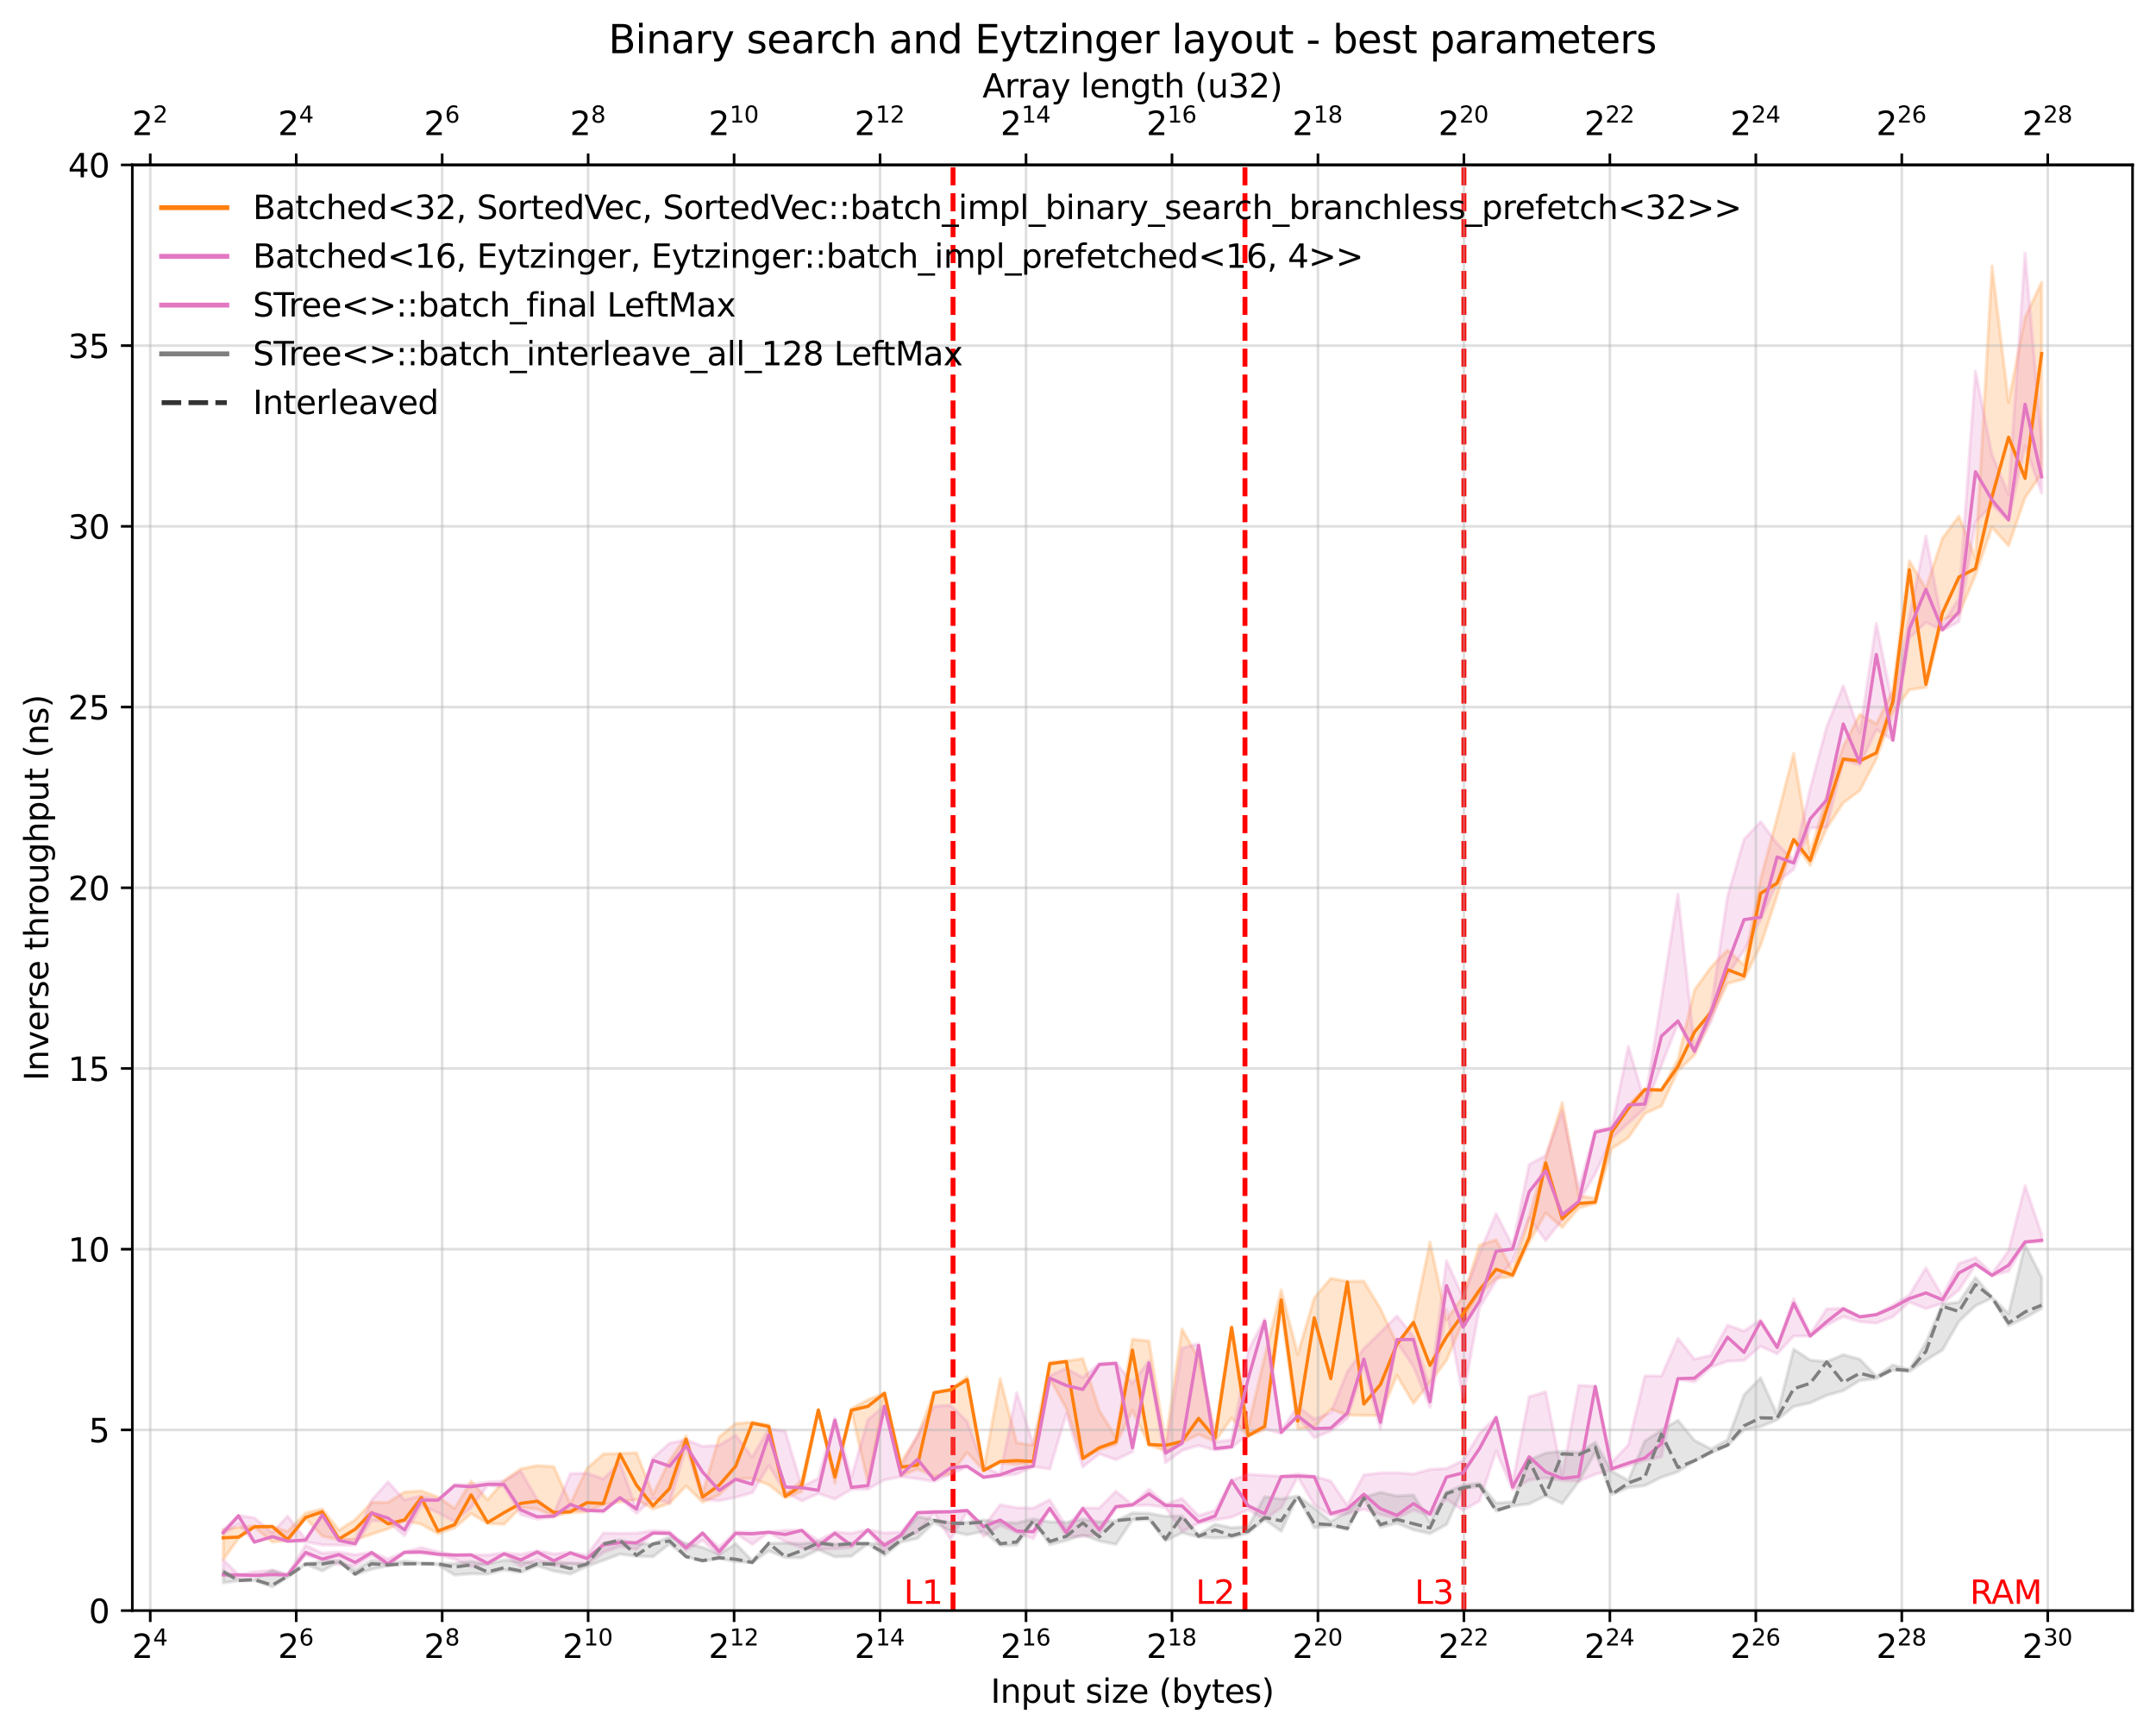 <?xml version="1.0" encoding="utf-8" standalone="no"?>
<!DOCTYPE svg PUBLIC "-//W3C//DTD SVG 1.1//EN"
  "http://www.w3.org/Graphics/SVG/1.1/DTD/svg11.dtd">
<svg xmlns:xlink="http://www.w3.org/1999/xlink" width="661.603pt" height="531.671pt" viewBox="0 0 661.603 531.671" xmlns="http://www.w3.org/2000/svg" version="1.1">
 <defs>
  <style type="text/css">*{stroke-linejoin: round; stroke-linecap: butt}</style>
 </defs>
 <g id="figure_1">
  <g id="patch_1">
   <path d="M 0 531.671 
L 661.603 531.671 
L 661.603 0 
L 0 0 
z
" style="fill: #ffffff"/>
  </g>
  <g id="axes_1">
   <g id="patch_2">
    <path d="M 40.603 494.115 
L 654.403 494.115 
L 654.403 50.595 
L 40.603 50.595 
z
" style="fill: #ffffff"/>
   </g>
   <g id="line2d_1">
    <path d="M 292.456 494.115 
L 292.456 50.595 
" clip-path="url(#pcac04528d6)" style="fill: none; stroke-dasharray: 5.55,2.4; stroke-dashoffset: 0; stroke: #ff0000; stroke-width: 1.5"/>
   </g>
   <g id="line2d_2">
    <path d="M 382.037 494.115 
L 382.037 50.595 
" clip-path="url(#pcac04528d6)" style="fill: none; stroke-dasharray: 5.55,2.4; stroke-dashoffset: 0; stroke: #ff0000; stroke-width: 1.5"/>
   </g>
   <g id="line2d_3">
    <path d="M 449.223 494.115 
L 449.223 50.595 
" clip-path="url(#pcac04528d6)" style="fill: none; stroke-dasharray: 5.55,2.4; stroke-dashoffset: 0; stroke: #ff0000; stroke-width: 1.5"/>
   </g>
   <g id="axes_2">
    <g id="patch_3">
     <path d="M 40.603 50.595 
L 654.403 50.595 
L 654.403 50.595 
L 40.603 50.595 
z
" style="fill: #ffffff"/>
    </g>
    <g id="matplotlib.axis_1">
     <g id="xtick_1">
      <g id="line2d_4">
       <defs>
        <path id="med6a841a52" d="M 0 0 
L 0 -3.5 
" style="stroke: #000000; stroke-width: 0.8"/>
       </defs>
       <g>
        <use xlink:href="#med6a841a52" x="46.108" y="50.595" style="stroke: #000000; stroke-width: 0.8"/>
       </g>
      </g>
      <g id="text_1">
       <!-- $\mathdefault{2^{2}}$ -->
       <g transform="translate(40.508 41.515) scale(0.1 -0.1)">
        <defs>
         <path id="DejaVuSans-32" d="M 1228 531 
L 3431 531 
L 3431 0 
L 469 0 
L 469 531 
Q 828 903 1448 1529 
Q 2069 2156 2228 2338 
Q 2531 2678 2651 2914 
Q 2772 3150 2772 3378 
Q 2772 3750 2511 3984 
Q 2250 4219 1831 4219 
Q 1534 4219 1204 4116 
Q 875 4013 500 3803 
L 500 4441 
Q 881 4594 1212 4672 
Q 1544 4750 1819 4750 
Q 2544 4750 2975 4387 
Q 3406 4025 3406 3419 
Q 3406 3131 3298 2873 
Q 3191 2616 2906 2266 
Q 2828 2175 2409 1742 
Q 1991 1309 1228 531 
z
" transform="scale(0.016)"/>
        </defs>
        <use xlink:href="#DejaVuSans-32" transform="translate(0 0.766)"/>
        <use xlink:href="#DejaVuSans-32" transform="translate(64.58 39.047) scale(0.7)"/>
       </g>
      </g>
     </g>
     <g id="xtick_2">
      <g id="line2d_5">
       <g>
        <use xlink:href="#med6a841a52" x="90.898" y="50.595" style="stroke: #000000; stroke-width: 0.8"/>
       </g>
      </g>
      <g id="text_2">
       <!-- $\mathdefault{2^{4}}$ -->
       <g transform="translate(85.298 41.515) scale(0.1 -0.1)">
        <defs>
         <path id="DejaVuSans-34" d="M 2419 4116 
L 825 1625 
L 2419 1625 
L 2419 4116 
z
M 2253 4666 
L 3047 4666 
L 3047 1625 
L 3713 1625 
L 3713 1100 
L 3047 1100 
L 3047 0 
L 2419 0 
L 2419 1100 
L 313 1100 
L 313 1709 
L 2253 4666 
z
" transform="scale(0.016)"/>
        </defs>
        <use xlink:href="#DejaVuSans-32" transform="translate(0 0.684)"/>
        <use xlink:href="#DejaVuSans-34" transform="translate(64.58 38.966) scale(0.7)"/>
       </g>
      </g>
     </g>
     <g id="xtick_3">
      <g id="line2d_6">
       <g>
        <use xlink:href="#med6a841a52" x="135.689" y="50.595" style="stroke: #000000; stroke-width: 0.8"/>
       </g>
      </g>
      <g id="text_3">
       <!-- $\mathdefault{2^{6}}$ -->
       <g transform="translate(130.089 41.515) scale(0.1 -0.1)">
        <defs>
         <path id="DejaVuSans-36" d="M 2113 2584 
Q 1688 2584 1439 2293 
Q 1191 2003 1191 1497 
Q 1191 994 1439 701 
Q 1688 409 2113 409 
Q 2538 409 2786 701 
Q 3034 994 3034 1497 
Q 3034 2003 2786 2293 
Q 2538 2584 2113 2584 
z
M 3366 4563 
L 3366 3988 
Q 3128 4100 2886 4159 
Q 2644 4219 2406 4219 
Q 1781 4219 1451 3797 
Q 1122 3375 1075 2522 
Q 1259 2794 1537 2939 
Q 1816 3084 2150 3084 
Q 2853 3084 3261 2657 
Q 3669 2231 3669 1497 
Q 3669 778 3244 343 
Q 2819 -91 2113 -91 
Q 1303 -91 875 529 
Q 447 1150 447 2328 
Q 447 3434 972 4092 
Q 1497 4750 2381 4750 
Q 2619 4750 2861 4703 
Q 3103 4656 3366 4563 
z
" transform="scale(0.016)"/>
        </defs>
        <use xlink:href="#DejaVuSans-32" transform="translate(0 0.766)"/>
        <use xlink:href="#DejaVuSans-36" transform="translate(64.58 39.047) scale(0.7)"/>
       </g>
      </g>
     </g>
     <g id="xtick_4">
      <g id="line2d_7">
       <g>
        <use xlink:href="#med6a841a52" x="180.48" y="50.595" style="stroke: #000000; stroke-width: 0.8"/>
       </g>
      </g>
      <g id="text_4">
       <!-- $\mathdefault{2^{8}}$ -->
       <g transform="translate(174.88 41.515) scale(0.1 -0.1)">
        <defs>
         <path id="DejaVuSans-38" d="M 2034 2216 
Q 1584 2216 1326 1975 
Q 1069 1734 1069 1313 
Q 1069 891 1326 650 
Q 1584 409 2034 409 
Q 2484 409 2743 651 
Q 3003 894 3003 1313 
Q 3003 1734 2745 1975 
Q 2488 2216 2034 2216 
z
M 1403 2484 
Q 997 2584 770 2862 
Q 544 3141 544 3541 
Q 544 4100 942 4425 
Q 1341 4750 2034 4750 
Q 2731 4750 3128 4425 
Q 3525 4100 3525 3541 
Q 3525 3141 3298 2862 
Q 3072 2584 2669 2484 
Q 3125 2378 3379 2068 
Q 3634 1759 3634 1313 
Q 3634 634 3220 271 
Q 2806 -91 2034 -91 
Q 1263 -91 848 271 
Q 434 634 434 1313 
Q 434 1759 690 2068 
Q 947 2378 1403 2484 
z
M 1172 3481 
Q 1172 3119 1398 2916 
Q 1625 2713 2034 2713 
Q 2441 2713 2670 2916 
Q 2900 3119 2900 3481 
Q 2900 3844 2670 4047 
Q 2441 4250 2034 4250 
Q 1625 4250 1398 4047 
Q 1172 3844 1172 3481 
z
" transform="scale(0.016)"/>
        </defs>
        <use xlink:href="#DejaVuSans-32" transform="translate(0 0.766)"/>
        <use xlink:href="#DejaVuSans-38" transform="translate(64.58 39.047) scale(0.7)"/>
       </g>
      </g>
     </g>
     <g id="xtick_5">
      <g id="line2d_8">
       <g>
        <use xlink:href="#med6a841a52" x="225.27" y="50.595" style="stroke: #000000; stroke-width: 0.8"/>
       </g>
      </g>
      <g id="text_5">
       <!-- $\mathdefault{2^{10}}$ -->
       <g transform="translate(217.42 41.515) scale(0.1 -0.1)">
        <defs>
         <path id="DejaVuSans-31" d="M 794 531 
L 1825 531 
L 1825 4091 
L 703 3866 
L 703 4441 
L 1819 4666 
L 2450 4666 
L 2450 531 
L 3481 531 
L 3481 0 
L 794 0 
L 794 531 
z
" transform="scale(0.016)"/>
         <path id="DejaVuSans-30" d="M 2034 4250 
Q 1547 4250 1301 3770 
Q 1056 3291 1056 2328 
Q 1056 1369 1301 889 
Q 1547 409 2034 409 
Q 2525 409 2770 889 
Q 3016 1369 3016 2328 
Q 3016 3291 2770 3770 
Q 2525 4250 2034 4250 
z
M 2034 4750 
Q 2819 4750 3233 4129 
Q 3647 3509 3647 2328 
Q 3647 1150 3233 529 
Q 2819 -91 2034 -91 
Q 1250 -91 836 529 
Q 422 1150 422 2328 
Q 422 3509 836 4129 
Q 1250 4750 2034 4750 
z
" transform="scale(0.016)"/>
        </defs>
        <use xlink:href="#DejaVuSans-32" transform="translate(0 0.766)"/>
        <use xlink:href="#DejaVuSans-31" transform="translate(64.58 39.047) scale(0.7)"/>
        <use xlink:href="#DejaVuSans-30" transform="translate(109.116 39.047) scale(0.7)"/>
       </g>
      </g>
     </g>
     <g id="xtick_6">
      <g id="line2d_9">
       <g>
        <use xlink:href="#med6a841a52" x="270.061" y="50.595" style="stroke: #000000; stroke-width: 0.8"/>
       </g>
      </g>
      <g id="text_6">
       <!-- $\mathdefault{2^{12}}$ -->
       <g transform="translate(262.211 41.515) scale(0.1 -0.1)">
        <use xlink:href="#DejaVuSans-32" transform="translate(0 0.766)"/>
        <use xlink:href="#DejaVuSans-31" transform="translate(64.58 39.047) scale(0.7)"/>
        <use xlink:href="#DejaVuSans-32" transform="translate(109.116 39.047) scale(0.7)"/>
       </g>
      </g>
     </g>
     <g id="xtick_7">
      <g id="line2d_10">
       <g>
        <use xlink:href="#med6a841a52" x="314.852" y="50.595" style="stroke: #000000; stroke-width: 0.8"/>
       </g>
      </g>
      <g id="text_7">
       <!-- $\mathdefault{2^{14}}$ -->
       <g transform="translate(307.002 41.515) scale(0.1 -0.1)">
        <use xlink:href="#DejaVuSans-32" transform="translate(0 0.684)"/>
        <use xlink:href="#DejaVuSans-31" transform="translate(64.58 38.966) scale(0.7)"/>
        <use xlink:href="#DejaVuSans-34" transform="translate(109.116 38.966) scale(0.7)"/>
       </g>
      </g>
     </g>
     <g id="xtick_8">
      <g id="line2d_11">
       <g>
        <use xlink:href="#med6a841a52" x="359.642" y="50.595" style="stroke: #000000; stroke-width: 0.8"/>
       </g>
      </g>
      <g id="text_8">
       <!-- $\mathdefault{2^{16}}$ -->
       <g transform="translate(351.792 41.515) scale(0.1 -0.1)">
        <use xlink:href="#DejaVuSans-32" transform="translate(0 0.766)"/>
        <use xlink:href="#DejaVuSans-31" transform="translate(64.58 39.047) scale(0.7)"/>
        <use xlink:href="#DejaVuSans-36" transform="translate(109.116 39.047) scale(0.7)"/>
       </g>
      </g>
     </g>
     <g id="xtick_9">
      <g id="line2d_12">
       <g>
        <use xlink:href="#med6a841a52" x="404.433" y="50.595" style="stroke: #000000; stroke-width: 0.8"/>
       </g>
      </g>
      <g id="text_9">
       <!-- $\mathdefault{2^{18}}$ -->
       <g transform="translate(396.583 41.515) scale(0.1 -0.1)">
        <use xlink:href="#DejaVuSans-32" transform="translate(0 0.766)"/>
        <use xlink:href="#DejaVuSans-31" transform="translate(64.58 39.047) scale(0.7)"/>
        <use xlink:href="#DejaVuSans-38" transform="translate(109.116 39.047) scale(0.7)"/>
       </g>
      </g>
     </g>
     <g id="xtick_10">
      <g id="line2d_13">
       <g>
        <use xlink:href="#med6a841a52" x="449.223" y="50.595" style="stroke: #000000; stroke-width: 0.8"/>
       </g>
      </g>
      <g id="text_10">
       <!-- $\mathdefault{2^{20}}$ -->
       <g transform="translate(441.373 41.515) scale(0.1 -0.1)">
        <use xlink:href="#DejaVuSans-32" transform="translate(0 0.766)"/>
        <use xlink:href="#DejaVuSans-32" transform="translate(64.58 39.047) scale(0.7)"/>
        <use xlink:href="#DejaVuSans-30" transform="translate(109.116 39.047) scale(0.7)"/>
       </g>
      </g>
     </g>
     <g id="xtick_11">
      <g id="line2d_14">
       <g>
        <use xlink:href="#med6a841a52" x="494.014" y="50.595" style="stroke: #000000; stroke-width: 0.8"/>
       </g>
      </g>
      <g id="text_11">
       <!-- $\mathdefault{2^{22}}$ -->
       <g transform="translate(486.164 41.515) scale(0.1 -0.1)">
        <use xlink:href="#DejaVuSans-32" transform="translate(0 0.766)"/>
        <use xlink:href="#DejaVuSans-32" transform="translate(64.58 39.047) scale(0.7)"/>
        <use xlink:href="#DejaVuSans-32" transform="translate(109.116 39.047) scale(0.7)"/>
       </g>
      </g>
     </g>
     <g id="xtick_12">
      <g id="line2d_15">
       <g>
        <use xlink:href="#med6a841a52" x="538.805" y="50.595" style="stroke: #000000; stroke-width: 0.8"/>
       </g>
      </g>
      <g id="text_12">
       <!-- $\mathdefault{2^{24}}$ -->
       <g transform="translate(530.955 41.515) scale(0.1 -0.1)">
        <use xlink:href="#DejaVuSans-32" transform="translate(0 0.766)"/>
        <use xlink:href="#DejaVuSans-32" transform="translate(64.58 39.047) scale(0.7)"/>
        <use xlink:href="#DejaVuSans-34" transform="translate(109.116 39.047) scale(0.7)"/>
       </g>
      </g>
     </g>
     <g id="xtick_13">
      <g id="line2d_16">
       <g>
        <use xlink:href="#med6a841a52" x="583.595" y="50.595" style="stroke: #000000; stroke-width: 0.8"/>
       </g>
      </g>
      <g id="text_13">
       <!-- $\mathdefault{2^{26}}$ -->
       <g transform="translate(575.745 41.515) scale(0.1 -0.1)">
        <use xlink:href="#DejaVuSans-32" transform="translate(0 0.766)"/>
        <use xlink:href="#DejaVuSans-32" transform="translate(64.58 39.047) scale(0.7)"/>
        <use xlink:href="#DejaVuSans-36" transform="translate(109.116 39.047) scale(0.7)"/>
       </g>
      </g>
     </g>
     <g id="xtick_14">
      <g id="line2d_17">
       <g>
        <use xlink:href="#med6a841a52" x="628.386" y="50.595" style="stroke: #000000; stroke-width: 0.8"/>
       </g>
      </g>
      <g id="text_14">
       <!-- $\mathdefault{2^{28}}$ -->
       <g transform="translate(620.536 41.515) scale(0.1 -0.1)">
        <use xlink:href="#DejaVuSans-32" transform="translate(0 0.766)"/>
        <use xlink:href="#DejaVuSans-32" transform="translate(64.58 39.047) scale(0.7)"/>
        <use xlink:href="#DejaVuSans-38" transform="translate(109.116 39.047) scale(0.7)"/>
       </g>
      </g>
     </g>
     <g id="text_15">
      <!-- Array length (u32) -->
      <g transform="translate(301.488 29.917) scale(0.1 -0.1)">
       <defs>
        <path id="DejaVuSans-41" d="M 2188 4044 
L 1331 1722 
L 3047 1722 
L 2188 4044 
z
M 1831 4666 
L 2547 4666 
L 4325 0 
L 3669 0 
L 3244 1197 
L 1141 1197 
L 716 0 
L 50 0 
L 1831 4666 
z
" transform="scale(0.016)"/>
        <path id="DejaVuSans-72" d="M 2631 2963 
Q 2534 3019 2420 3045 
Q 2306 3072 2169 3072 
Q 1681 3072 1420 2755 
Q 1159 2438 1159 1844 
L 1159 0 
L 581 0 
L 581 3500 
L 1159 3500 
L 1159 2956 
Q 1341 3275 1631 3429 
Q 1922 3584 2338 3584 
Q 2397 3584 2469 3576 
Q 2541 3569 2628 3553 
L 2631 2963 
z
" transform="scale(0.016)"/>
        <path id="DejaVuSans-61" d="M 2194 1759 
Q 1497 1759 1228 1600 
Q 959 1441 959 1056 
Q 959 750 1161 570 
Q 1363 391 1709 391 
Q 2188 391 2477 730 
Q 2766 1069 2766 1631 
L 2766 1759 
L 2194 1759 
z
M 3341 1997 
L 3341 0 
L 2766 0 
L 2766 531 
Q 2569 213 2275 61 
Q 1981 -91 1556 -91 
Q 1019 -91 701 211 
Q 384 513 384 1019 
Q 384 1609 779 1909 
Q 1175 2209 1959 2209 
L 2766 2209 
L 2766 2266 
Q 2766 2663 2505 2880 
Q 2244 3097 1772 3097 
Q 1472 3097 1187 3025 
Q 903 2953 641 2809 
L 641 3341 
Q 956 3463 1253 3523 
Q 1550 3584 1831 3584 
Q 2591 3584 2966 3190 
Q 3341 2797 3341 1997 
z
" transform="scale(0.016)"/>
        <path id="DejaVuSans-79" d="M 2059 -325 
Q 1816 -950 1584 -1140 
Q 1353 -1331 966 -1331 
L 506 -1331 
L 506 -850 
L 844 -850 
Q 1081 -850 1212 -737 
Q 1344 -625 1503 -206 
L 1606 56 
L 191 3500 
L 800 3500 
L 1894 763 
L 2988 3500 
L 3597 3500 
L 2059 -325 
z
" transform="scale(0.016)"/>
        <path id="DejaVuSans-20" transform="scale(0.016)"/>
        <path id="DejaVuSans-6c" d="M 603 4863 
L 1178 4863 
L 1178 0 
L 603 0 
L 603 4863 
z
" transform="scale(0.016)"/>
        <path id="DejaVuSans-65" d="M 3597 1894 
L 3597 1613 
L 953 1613 
Q 991 1019 1311 708 
Q 1631 397 2203 397 
Q 2534 397 2845 478 
Q 3156 559 3463 722 
L 3463 178 
Q 3153 47 2828 -22 
Q 2503 -91 2169 -91 
Q 1331 -91 842 396 
Q 353 884 353 1716 
Q 353 2575 817 3079 
Q 1281 3584 2069 3584 
Q 2775 3584 3186 3129 
Q 3597 2675 3597 1894 
z
M 3022 2063 
Q 3016 2534 2758 2815 
Q 2500 3097 2075 3097 
Q 1594 3097 1305 2825 
Q 1016 2553 972 2059 
L 3022 2063 
z
" transform="scale(0.016)"/>
        <path id="DejaVuSans-6e" d="M 3513 2113 
L 3513 0 
L 2938 0 
L 2938 2094 
Q 2938 2591 2744 2837 
Q 2550 3084 2163 3084 
Q 1697 3084 1428 2787 
Q 1159 2491 1159 1978 
L 1159 0 
L 581 0 
L 581 3500 
L 1159 3500 
L 1159 2956 
Q 1366 3272 1645 3428 
Q 1925 3584 2291 3584 
Q 2894 3584 3203 3211 
Q 3513 2838 3513 2113 
z
" transform="scale(0.016)"/>
        <path id="DejaVuSans-67" d="M 2906 1791 
Q 2906 2416 2648 2759 
Q 2391 3103 1925 3103 
Q 1463 3103 1205 2759 
Q 947 2416 947 1791 
Q 947 1169 1205 825 
Q 1463 481 1925 481 
Q 2391 481 2648 825 
Q 2906 1169 2906 1791 
z
M 3481 434 
Q 3481 -459 3084 -895 
Q 2688 -1331 1869 -1331 
Q 1566 -1331 1297 -1286 
Q 1028 -1241 775 -1147 
L 775 -588 
Q 1028 -725 1275 -790 
Q 1522 -856 1778 -856 
Q 2344 -856 2625 -561 
Q 2906 -266 2906 331 
L 2906 616 
Q 2728 306 2450 153 
Q 2172 0 1784 0 
Q 1141 0 747 490 
Q 353 981 353 1791 
Q 353 2603 747 3093 
Q 1141 3584 1784 3584 
Q 2172 3584 2450 3431 
Q 2728 3278 2906 2969 
L 2906 3500 
L 3481 3500 
L 3481 434 
z
" transform="scale(0.016)"/>
        <path id="DejaVuSans-74" d="M 1172 4494 
L 1172 3500 
L 2356 3500 
L 2356 3053 
L 1172 3053 
L 1172 1153 
Q 1172 725 1289 603 
Q 1406 481 1766 481 
L 2356 481 
L 2356 0 
L 1766 0 
Q 1100 0 847 248 
Q 594 497 594 1153 
L 594 3053 
L 172 3053 
L 172 3500 
L 594 3500 
L 594 4494 
L 1172 4494 
z
" transform="scale(0.016)"/>
        <path id="DejaVuSans-68" d="M 3513 2113 
L 3513 0 
L 2938 0 
L 2938 2094 
Q 2938 2591 2744 2837 
Q 2550 3084 2163 3084 
Q 1697 3084 1428 2787 
Q 1159 2491 1159 1978 
L 1159 0 
L 581 0 
L 581 4863 
L 1159 4863 
L 1159 2956 
Q 1366 3272 1645 3428 
Q 1925 3584 2291 3584 
Q 2894 3584 3203 3211 
Q 3513 2838 3513 2113 
z
" transform="scale(0.016)"/>
        <path id="DejaVuSans-28" d="M 1984 4856 
Q 1566 4138 1362 3434 
Q 1159 2731 1159 2009 
Q 1159 1288 1364 580 
Q 1569 -128 1984 -844 
L 1484 -844 
Q 1016 -109 783 600 
Q 550 1309 550 2009 
Q 550 2706 781 3412 
Q 1013 4119 1484 4856 
L 1984 4856 
z
" transform="scale(0.016)"/>
        <path id="DejaVuSans-75" d="M 544 1381 
L 544 3500 
L 1119 3500 
L 1119 1403 
Q 1119 906 1312 657 
Q 1506 409 1894 409 
Q 2359 409 2629 706 
Q 2900 1003 2900 1516 
L 2900 3500 
L 3475 3500 
L 3475 0 
L 2900 0 
L 2900 538 
Q 2691 219 2414 64 
Q 2138 -91 1772 -91 
Q 1169 -91 856 284 
Q 544 659 544 1381 
z
M 1991 3584 
L 1991 3584 
z
" transform="scale(0.016)"/>
        <path id="DejaVuSans-33" d="M 2597 2516 
Q 3050 2419 3304 2112 
Q 3559 1806 3559 1356 
Q 3559 666 3084 287 
Q 2609 -91 1734 -91 
Q 1441 -91 1130 -33 
Q 819 25 488 141 
L 488 750 
Q 750 597 1062 519 
Q 1375 441 1716 441 
Q 2309 441 2620 675 
Q 2931 909 2931 1356 
Q 2931 1769 2642 2001 
Q 2353 2234 1838 2234 
L 1294 2234 
L 1294 2753 
L 1863 2753 
Q 2328 2753 2575 2939 
Q 2822 3125 2822 3475 
Q 2822 3834 2567 4026 
Q 2313 4219 1838 4219 
Q 1578 4219 1281 4162 
Q 984 4106 628 3988 
L 628 4550 
Q 988 4650 1302 4700 
Q 1616 4750 1894 4750 
Q 2613 4750 3031 4423 
Q 3450 4097 3450 3541 
Q 3450 3153 3228 2886 
Q 3006 2619 2597 2516 
z
" transform="scale(0.016)"/>
        <path id="DejaVuSans-29" d="M 513 4856 
L 1013 4856 
Q 1481 4119 1714 3412 
Q 1947 2706 1947 2009 
Q 1947 1309 1714 600 
Q 1481 -109 1013 -844 
L 513 -844 
Q 928 -128 1133 580 
Q 1338 1288 1338 2009 
Q 1338 2731 1133 3434 
Q 928 4138 513 4856 
z
" transform="scale(0.016)"/>
       </defs>
       <use xlink:href="#DejaVuSans-41"/>
       <use xlink:href="#DejaVuSans-72" x="68.408"/>
       <use xlink:href="#DejaVuSans-72" x="107.771"/>
       <use xlink:href="#DejaVuSans-61" x="148.885"/>
       <use xlink:href="#DejaVuSans-79" x="210.164"/>
       <use xlink:href="#DejaVuSans-20" x="269.344"/>
       <use xlink:href="#DejaVuSans-6c" x="301.131"/>
       <use xlink:href="#DejaVuSans-65" x="328.914"/>
       <use xlink:href="#DejaVuSans-6e" x="390.438"/>
       <use xlink:href="#DejaVuSans-67" x="453.816"/>
       <use xlink:href="#DejaVuSans-74" x="517.293"/>
       <use xlink:href="#DejaVuSans-68" x="556.502"/>
       <use xlink:href="#DejaVuSans-20" x="619.881"/>
       <use xlink:href="#DejaVuSans-28" x="651.668"/>
       <use xlink:href="#DejaVuSans-75" x="690.682"/>
       <use xlink:href="#DejaVuSans-33" x="754.061"/>
       <use xlink:href="#DejaVuSans-32" x="817.684"/>
       <use xlink:href="#DejaVuSans-29" x="881.307"/>
      </g>
     </g>
    </g>
    <g id="matplotlib.axis_2"/>
    <g id="patch_4">
     <path d="M 40.603 50.595 
L 654.403 50.595 
" style="fill: none; stroke: #000000; stroke-width: 0.8; stroke-linejoin: miter; stroke-linecap: square"/>
    </g>
   </g>
   <g id="PolyCollection_1">
    <defs>
     <path id="m27f62f6244" d="M 68.503 -62.455 
L 68.503 -53.144 
L 73.194 -59.734 
L 78.049 -63.162 
L 83.562 -58.608 
L 88.27 -59.049 
L 93.794 -65.963 
L 98.906 -60.379 
L 103.999 -59.327 
L 108.979 -59.278 
L 114.042 -60.985 
L 119.058 -62.637 
L 124.129 -65.069 
L 129.289 -64.083 
L 134.402 -61.131 
L 139.495 -62.95 
L 144.571 -67.324 
L 149.62 -64.29 
L 154.694 -64.05 
L 159.805 -69.223 
L 164.836 -68.688 
L 169.941 -66.612 
L 175.028 -67.626 
L 180.099 -67.861 
L 185.17 -70.078 
L 190.237 -70.878 
L 195.32 -71.61 
L 200.383 -68.736 
L 205.466 -70.456 
L 210.536 -75.823 
L 215.605 -70.826 
L 220.684 -73.045 
L 225.756 -77.886 
L 230.829 -78.121 
L 235.902 -76.147 
L 240.971 -72.146 
L 246.048 -74.087 
L 251.119 -98.954 
L 256.192 -76.652 
L 261.264 -98.98 
L 266.338 -76.771 
L 271.411 -103.559 
L 276.485 -78.877 
L 281.556 -80.963 
L 286.63 -78.76 
L 291.703 -79.491 
L 296.776 -86.066 
L 301.848 -80.557 
L 306.921 -82.875 
L 311.994 -82.437 
L 317.066 -82.897 
L 322.139 -108.756 
L 327.212 -99.546 
L 332.285 -84.057 
L 337.358 -86.898 
L 342.43 -88.534 
L 347.503 -98.937 
L 352.576 -88.409 
L 357.649 -86.502 
L 362.721 -89.082 
L 367.794 -91.611 
L 372.867 -89.446 
L 377.939 -96.597 
L 383.012 -91.035 
L 388.085 -93.112 
L 393.158 -130.25 
L 398.23 -93.303 
L 403.303 -93.892 
L 408.376 -99.312 
L 413.449 -97.558 
L 418.521 -97.454 
L 423.594 -97.399 
L 428.667 -109.703 
L 433.739 -101.149 
L 438.812 -107.553 
L 443.885 -114.357 
L 448.958 -126.213 
L 454.03 -134.54 
L 459.103 -139.507 
L 464.176 -140.023 
L 469.249 -150.537 
L 474.321 -159.558 
L 479.394 -155.094 
L 484.467 -161.097 
L 489.539 -162.461 
L 494.612 -179.299 
L 499.685 -182.65 
L 504.758 -190.042 
L 509.83 -192.358 
L 514.903 -203.181 
L 519.976 -207.994 
L 525.049 -219.5 
L 530.121 -229.954 
L 535.194 -231.333 
L 540.267 -241.585 
L 545.339 -256.862 
L 550.412 -273.665 
L 555.485 -266.212 
L 560.558 -277.609 
L 565.63 -285.362 
L 570.703 -289.112 
L 575.776 -298.826 
L 580.849 -312.89 
L 585.921 -320.053 
L 590.994 -320.796 
L 596.067 -341.569 
L 601.139 -343.186 
L 606.212 -355.25 
L 611.285 -369.924 
L 616.358 -364.216 
L 621.43 -378.982 
L 626.503 -386.352 
L 626.503 -445.074 
L 626.503 -445.074 
L 621.43 -434.296 
L 616.358 -408.303 
L 611.285 -450.065 
L 606.212 -360.41 
L 601.139 -373.322 
L 596.067 -366.561 
L 590.994 -351.121 
L 585.921 -359.605 
L 580.849 -319.859 
L 575.776 -309.606 
L 570.703 -312.521 
L 565.63 -302.644 
L 560.558 -287.424 
L 555.485 -269.891 
L 550.412 -300.546 
L 545.339 -280.823 
L 540.267 -261.984 
L 535.194 -235.626 
L 530.121 -240.191 
L 525.049 -234.968 
L 519.976 -227.944 
L 514.903 -206.609 
L 509.83 -197.258 
L 504.758 -197.648 
L 499.685 -192.656 
L 494.612 -185.347 
L 489.539 -164.109 
L 484.467 -164.789 
L 479.394 -193.414 
L 474.321 -176.369 
L 469.249 -158.486 
L 464.176 -141.773 
L 459.103 -151.322 
L 454.03 -149.652 
L 448.958 -133.951 
L 443.885 -126.863 
L 438.812 -150.598 
L 433.739 -126.107 
L 428.667 -119.351 
L 423.594 -130.202 
L 418.521 -138.609 
L 413.449 -138.568 
L 408.376 -139.487 
L 403.303 -133.474 
L 398.23 -116.191 
L 393.158 -135.934 
L 388.085 -115.51 
L 383.012 -93.916 
L 377.939 -124.766 
L 372.867 -91.923 
L 367.794 -114.937 
L 362.721 -123.975 
L 357.649 -89.101 
L 352.576 -120.28 
L 347.503 -120.823 
L 342.43 -90.725 
L 337.358 -98.946 
L 332.285 -114.871 
L 327.212 -114.125 
L 322.139 -113.73 
L 317.066 -88.306 
L 311.994 -89.052 
L 306.921 -108.721 
L 301.848 -80.758 
L 296.776 -109.288 
L 291.703 -105.463 
L 286.63 -104.426 
L 281.556 -91.029 
L 276.485 -83.129 
L 271.411 -104.277 
L 266.338 -102.242 
L 261.264 -99.552 
L 256.192 -78.621 
L 251.119 -99.161 
L 246.048 -77.549 
L 240.971 -73.291 
L 235.902 -94.575 
L 230.829 -95.344 
L 225.756 -94.975 
L 220.684 -90.825 
L 215.605 -73.498 
L 210.536 -91.131 
L 205.466 -83.606 
L 200.383 -73.223 
L 195.32 -85.981 
L 190.237 -85.711 
L 185.17 -85.637 
L 180.099 -81.138 
L 175.028 -70.286 
L 169.941 -81.716 
L 164.836 -82.048 
L 159.805 -81.049 
L 154.694 -77.471 
L 149.62 -71.564 
L 144.571 -77.281 
L 139.495 -68.913 
L 134.402 -72.414 
L 129.289 -74.279 
L 124.129 -73.932 
L 119.058 -70.735 
L 114.042 -70.766 
L 108.979 -65.435 
L 103.999 -62.241 
L 98.906 -68.781 
L 93.794 -67.484 
L 88.27 -61.849 
L 83.562 -63.369 
L 78.049 -63.527 
L 73.194 -63.151 
L 68.503 -62.455 
z
" style="stroke: #ff7f0e; stroke-opacity: 0.2"/>
    </defs>
    <g clip-path="url(#pcac04528d6)">
     <use xlink:href="#m27f62f6244" x="0" y="531.671" style="fill: #ff7f0e; fill-opacity: 0.2; stroke: #ff7f0e; stroke-opacity: 0.2"/>
    </g>
   </g>
   <g id="PolyCollection_2">
    <defs>
     <path id="m1e9fe69803" d="M 68.503 -62.275 
L 68.503 -61.008 
L 73.194 -64.102 
L 78.049 -58.551 
L 83.562 -60.172 
L 88.27 -58.791 
L 93.794 -58.661 
L 98.906 -57.713 
L 103.999 -57.664 
L 108.979 -57.622 
L 114.042 -65.158 
L 119.058 -64.889 
L 124.129 -60.557 
L 129.289 -69.782 
L 134.402 -67.606 
L 139.495 -64.882 
L 144.571 -69.224 
L 149.62 -75.917 
L 154.694 -75.568 
L 159.805 -67.023 
L 164.836 -65.606 
L 169.941 -66.292 
L 175.028 -68.683 
L 180.099 -68.18 
L 185.17 -67.756 
L 190.237 -72.157 
L 195.32 -67.406 
L 200.383 -71.999 
L 205.466 -70.543 
L 210.536 -87.767 
L 215.605 -71.739 
L 220.684 -71.278 
L 225.756 -72.297 
L 230.829 -73.711 
L 235.902 -82.077 
L 240.971 -73.86 
L 246.048 -71.219 
L 251.119 -73.508 
L 256.192 -71.774 
L 261.264 -74.769 
L 266.338 -74.801 
L 271.411 -77.653 
L 276.485 -78.628 
L 281.556 -78 
L 286.63 -77.207 
L 291.703 -79.388 
L 296.776 -81.663 
L 301.848 -78.326 
L 306.921 -78.877 
L 311.994 -79.444 
L 317.066 -81.748 
L 322.139 -81.01 
L 327.212 -97.916 
L 332.285 -81.635 
L 337.358 -85.659 
L 342.43 -83.856 
L 347.503 -86.295 
L 352.576 -113.324 
L 357.649 -82.927 
L 362.721 -86.67 
L 367.794 -88.233 
L 372.867 -86.772 
L 377.939 -87.527 
L 383.012 -91.643 
L 388.085 -93.379 
L 393.158 -91.844 
L 398.23 -96.966 
L 403.303 -90.58 
L 408.376 -92.668 
L 413.449 -96.544 
L 418.521 -112.588 
L 423.594 -93.295 
L 428.667 -119.899 
L 433.739 -112.428 
L 438.812 -99.952 
L 443.885 -129.907 
L 448.958 -103.013 
L 454.03 -130.549 
L 459.103 -138.817 
L 464.176 -144.705 
L 469.249 -158.005 
L 474.321 -151.069 
L 479.394 -157.461 
L 484.467 -162.982 
L 489.539 -171.594 
L 494.612 -182.488 
L 499.685 -187.09 
L 504.758 -191.661 
L 509.83 -204.798 
L 514.903 -217.741 
L 519.976 -208.786 
L 525.049 -218.286 
L 530.121 -232.454 
L 535.194 -240.151 
L 540.267 -249.488 
L 545.339 -261.029 
L 550.412 -264.969 
L 555.485 -277.608 
L 560.558 -277.913 
L 565.63 -298.531 
L 570.703 -296.984 
L 575.776 -307.843 
L 580.849 -304.59 
L 585.921 -335.906 
L 590.994 -340.744 
L 596.067 -338.26 
L 601.139 -340.955 
L 606.212 -371.527 
L 611.285 -376.724 
L 616.358 -372.121 
L 621.43 -394.855 
L 626.503 -380.376 
L 626.503 -395.989 
L 626.503 -395.989 
L 621.43 -454.01 
L 616.358 -379.954 
L 611.285 -392.219 
L 606.212 -417.813 
L 601.139 -348.05 
L 596.067 -340.09 
L 590.994 -367.183 
L 585.921 -342.435 
L 580.849 -315.224 
L 575.776 -340.443 
L 570.703 -306.799 
L 565.63 -321.275 
L 560.558 -308.696 
L 555.485 -289.73 
L 550.412 -267.794 
L 545.339 -272.887 
L 540.267 -279.576 
L 535.194 -274.123 
L 530.121 -256.679 
L 525.049 -222.528 
L 519.976 -210.429 
L 514.903 -257.356 
L 509.83 -225.113 
L 504.758 -193.52 
L 499.685 -210.655 
L 494.612 -185.719 
L 489.539 -184.901 
L 484.467 -166.947 
L 479.394 -190.812 
L 474.321 -177.19 
L 469.249 -174.398 
L 464.176 -149.352 
L 459.103 -159.328 
L 454.03 -147.149 
L 448.958 -133.647 
L 443.885 -144.893 
L 438.812 -105.8 
L 433.739 -121.645 
L 428.667 -127.936 
L 423.594 -122.9 
L 418.521 -117.956 
L 413.449 -110.827 
L 408.376 -98.291 
L 403.303 -96.286 
L 398.23 -100.248 
L 393.158 -92.792 
L 388.085 -127.069 
L 383.012 -117.287 
L 377.939 -89.96 
L 372.867 -89.289 
L 367.794 -119.45 
L 362.721 -118.07 
L 357.649 -86.273 
L 352.576 -114.248 
L 347.503 -107.34 
L 342.43 -113.587 
L 337.358 -113.354 
L 332.285 -109.057 
L 327.212 -111.866 
L 322.139 -109.649 
L 317.066 -88.59 
L 311.994 -104.481 
L 306.921 -79.367 
L 301.848 -81.719 
L 296.776 -95.511 
L 291.703 -100.592 
L 286.63 -100.24 
L 281.556 -91.425 
L 276.485 -81.624 
L 271.411 -100.407 
L 266.338 -96.116 
L 261.264 -78.507 
L 256.192 -96.725 
L 251.119 -78.139 
L 246.048 -75.485 
L 240.971 -92.609 
L 235.902 -93.369 
L 230.829 -84.621 
L 225.756 -91.356 
L 220.684 -88.259 
L 215.605 -87.959 
L 210.536 -89.939 
L 205.466 -88.904 
L 200.383 -84.361 
L 195.32 -68.788 
L 190.237 -82.929 
L 185.17 -77.988 
L 180.099 -79.682 
L 175.028 -79.566 
L 169.941 -67.323 
L 164.836 -71.657 
L 159.805 -80.358 
L 154.694 -77.259 
L 149.62 -76.947 
L 144.571 -76.245 
L 139.495 -76.215 
L 134.402 -71.577 
L 129.289 -72.784 
L 124.129 -71.518 
L 119.058 -77.058 
L 114.042 -71.43 
L 108.979 -59.445 
L 103.999 -59.264 
L 98.906 -67.202 
L 93.794 -59.42 
L 88.27 -66.534 
L 83.562 -61.451 
L 78.049 -66.015 
L 73.194 -66.746 
L 68.503 -62.275 
z
" style="stroke: #e377c2; stroke-opacity: 0.2"/>
    </defs>
    <g clip-path="url(#pcac04528d6)">
     <use xlink:href="#m1e9fe69803" x="0" y="531.671" style="fill: #e377c2; fill-opacity: 0.2; stroke: #e377c2; stroke-opacity: 0.2"/>
    </g>
   </g>
   <g id="PolyCollection_3">
    <defs>
     <path id="me62961d252" d="M 68.503 -53.172 
L 68.503 -48.471 
L 73.194 -47.491 
L 78.049 -48.186 
L 83.562 -48.61 
L 88.27 -48.375 
L 93.794 -54.565 
L 98.906 -53.228 
L 103.999 -51.681 
L 108.979 -51.18 
L 114.042 -54.533 
L 119.058 -51.25 
L 124.129 -55.336 
L 129.289 -55.065 
L 134.402 -54.716 
L 139.495 -53.317 
L 144.571 -51.113 
L 149.62 -51.832 
L 154.694 -54.689 
L 159.805 -51.122 
L 164.836 -53.069 
L 169.941 -51.304 
L 175.028 -52.016 
L 180.099 -51.742 
L 185.17 -55.421 
L 190.237 -57.282 
L 195.32 -56.32 
L 200.383 -61.329 
L 205.466 -61.143 
L 210.536 -56.085 
L 215.605 -59.139 
L 220.684 -54.565 
L 225.756 -61.25 
L 230.829 -57.883 
L 235.902 -61.559 
L 240.971 -58.741 
L 246.048 -56.819 
L 251.119 -56.327 
L 256.192 -56.57 
L 261.264 -56.93 
L 266.338 -62.064 
L 271.411 -55.772 
L 276.485 -60.448 
L 281.556 -61.44 
L 286.63 -67.639 
L 291.703 -59.366 
L 296.776 -67.961 
L 301.848 -60.326 
L 306.921 -63.749 
L 311.994 -61.497 
L 317.066 -59.63 
L 322.139 -68.771 
L 327.212 -60.335 
L 332.285 -60.301 
L 337.358 -61.01 
L 342.43 -69.027 
L 347.503 -69.753 
L 352.576 -69.945 
L 357.649 -69.235 
L 362.721 -61.825 
L 367.794 -64.336 
L 372.867 -65.389 
L 377.939 -66.212 
L 383.012 -68.507 
L 388.085 -65.575 
L 393.158 -69.123 
L 398.23 -78.643 
L 403.303 -70.01 
L 408.376 -66.687 
L 413.449 -67.249 
L 418.521 -68.655 
L 423.594 -67.069 
L 428.667 -65.847 
L 433.739 -68.407 
L 438.812 -66.649 
L 443.885 -71.734 
L 448.958 -68.31 
L 454.03 -71.222 
L 459.103 -86.538 
L 464.176 -74.637 
L 469.249 -77.622 
L 474.321 -78.274 
L 479.394 -77.478 
L 484.467 -77.256 
L 489.539 -79.382 
L 494.612 -80.719 
L 499.685 -81.998 
L 504.758 -83.685 
L 509.83 -84.686 
L 514.903 -108.529 
L 519.976 -107.754 
L 525.049 -112.258 
L 530.121 -114.082 
L 535.194 -114.303 
L 540.267 -118.675 
L 545.339 -116.341 
L 550.412 -121.778 
L 555.485 -121.759 
L 560.558 -125.138 
L 565.63 -127.772 
L 570.703 -126.209 
L 575.776 -125.734 
L 580.849 -127.713 
L 585.921 -132.208 
L 590.994 -130.203 
L 596.067 -131.819 
L 601.139 -135.927 
L 606.212 -143.656 
L 611.285 -140.32 
L 616.358 -141.652 
L 621.43 -150.496 
L 626.503 -150.653 
L 626.503 -152.991 
L 626.503 -152.991 
L 621.43 -167.898 
L 616.358 -147.947 
L 611.285 -140.973 
L 606.212 -145.843 
L 601.139 -144.031 
L 596.067 -133.962 
L 590.994 -142.7 
L 585.921 -134.364 
L 580.849 -131.222 
L 575.776 -128.531 
L 570.703 -127.717 
L 565.63 -130.321 
L 560.558 -130.081 
L 555.485 -122.346 
L 550.412 -133.211 
L 545.339 -118.551 
L 540.267 -126.808 
L 535.194 -123.321 
L 530.121 -125.124 
L 525.049 -115.847 
L 519.976 -114.689 
L 514.903 -121.06 
L 509.83 -109.507 
L 504.758 -109.562 
L 499.685 -88.394 
L 494.612 -83.042 
L 489.539 -106.38 
L 484.467 -106.657 
L 479.394 -79.009 
L 474.321 -104.66 
L 469.249 -103.14 
L 464.176 -76.807 
L 459.103 -96.979 
L 454.03 -91.941 
L 448.958 -83.613 
L 443.885 -81.144 
L 438.812 -80.877 
L 433.739 -79.462 
L 428.667 -79.837 
L 423.594 -79.794 
L 418.521 -79.163 
L 413.449 -69.85 
L 408.376 -77.266 
L 403.303 -78.803 
L 398.23 -79.459 
L 393.158 -78.76 
L 388.085 -79.071 
L 383.012 -79.369 
L 377.939 -77.542 
L 372.867 -68.301 
L 367.794 -66.675 
L 362.721 -71.954 
L 357.649 -70.162 
L 352.576 -74.844 
L 347.503 -70.032 
L 342.43 -74.178 
L 337.358 -69.036 
L 332.285 -69.053 
L 327.212 -63.194 
L 322.139 -71.554 
L 317.066 -68.996 
L 311.994 -69.101 
L 306.921 -70.042 
L 301.848 -63.314 
L 296.776 -68.277 
L 291.703 -67.88 
L 286.63 -68.098 
L 281.556 -67.615 
L 276.485 -61.629 
L 271.411 -61.38 
L 266.338 -62.395 
L 261.264 -61.262 
L 256.192 -61.702 
L 251.119 -59.062 
L 246.048 -62.275 
L 240.971 -62.181 
L 235.902 -61.656 
L 230.829 -61.508 
L 225.756 -61.742 
L 220.684 -57.024 
L 215.605 -61.494 
L 210.536 -57.388 
L 205.466 -61.812 
L 200.383 -62.071 
L 195.32 -61.296 
L 190.237 -61.241 
L 185.17 -61.353 
L 180.099 -54.567 
L 175.028 -55.41 
L 169.941 -54.949 
L 164.836 -55.874 
L 159.805 -54.795 
L 154.694 -55.261 
L 149.62 -54.627 
L 144.571 -54.671 
L 139.495 -54.631 
L 134.402 -55.617 
L 129.289 -56.88 
L 124.129 -55.599 
L 119.058 -53.398 
L 114.042 -55.458 
L 108.979 -54.696 
L 103.999 -55.495 
L 98.906 -55.181 
L 93.794 -57.598 
L 88.27 -48.701 
L 83.562 -49.882 
L 78.049 -49.448 
L 73.194 -48.55 
L 68.503 -53.172 
z
" style="stroke: #e377c2; stroke-opacity: 0.2"/>
    </defs>
    <g clip-path="url(#pcac04528d6)">
     <use xlink:href="#me62961d252" x="0" y="531.671" style="fill: #e377c2; fill-opacity: 0.2; stroke: #e377c2; stroke-opacity: 0.2"/>
    </g>
   </g>
   <g id="PolyCollection_4">
    <defs>
     <path id="m125fde5d20" d="M 68.503 -49.867 
L 68.503 -46.09 
L 73.194 -46.724 
L 78.049 -46.807 
L 83.562 -44.865 
L 88.27 -47.754 
L 93.794 -51.776 
L 98.906 -49.727 
L 103.999 -52.548 
L 108.979 -48.587 
L 114.042 -50.252 
L 119.058 -51.269 
L 124.129 -51.852 
L 129.289 -51.931 
L 134.402 -51.643 
L 139.495 -48.467 
L 144.571 -48.859 
L 149.62 -48.777 
L 154.694 -50.043 
L 159.805 -49.257 
L 164.836 -51.299 
L 169.941 -49.688 
L 175.028 -48.781 
L 180.099 -51.131 
L 185.17 -52.956 
L 190.237 -54.88 
L 195.32 -54.243 
L 200.383 -54.091 
L 205.466 -58.006 
L 210.536 -54.081 
L 215.605 -52.721 
L 220.684 -53.531 
L 225.756 -52.567 
L 230.829 -52.298 
L 235.902 -55.885 
L 240.971 -53.861 
L 246.048 -53.799 
L 251.119 -56.231 
L 256.192 -54.049 
L 261.264 -54.243 
L 266.338 -58.086 
L 271.411 -54.46 
L 276.485 -58.58 
L 281.556 -59.729 
L 286.63 -64.6 
L 291.703 -61.907 
L 296.776 -60.815 
L 301.848 -61.853 
L 306.921 -57.534 
L 311.994 -57.62 
L 317.066 -64.872 
L 322.139 -57.819 
L 327.212 -59.06 
L 332.285 -60.764 
L 337.358 -58.912 
L 342.43 -57.882 
L 347.503 -65.38 
L 352.576 -65.484 
L 357.649 -58.951 
L 362.721 -61.43 
L 367.794 -60.123 
L 372.867 -59.862 
L 377.939 -60.001 
L 383.012 -61.326 
L 388.085 -65.48 
L 393.158 -61.91 
L 398.23 -72.673 
L 403.303 -63.009 
L 408.376 -63.594 
L 413.449 -62.398 
L 418.521 -71.979 
L 423.594 -63.166 
L 428.667 -64.352 
L 433.739 -62.326 
L 438.812 -61.192 
L 443.885 -63.955 
L 448.958 -75.01 
L 454.03 -75.712 
L 459.103 -68.105 
L 464.176 -69.659 
L 469.249 -70.303 
L 474.321 -72.765 
L 479.394 -70.418 
L 484.467 -77.169 
L 489.539 -86.116 
L 494.612 -73.161 
L 499.685 -75.324 
L 504.758 -75.911 
L 509.83 -78.466 
L 514.903 -80.154 
L 519.976 -83.483 
L 525.049 -85.896 
L 530.121 -88.167 
L 535.194 -93.037 
L 540.267 -93.986 
L 545.339 -96.077 
L 550.412 -100.174 
L 555.485 -101.269 
L 560.558 -103.604 
L 565.63 -105.031 
L 570.703 -108.154 
L 575.776 -108.727 
L 580.849 -111.341 
L 585.921 -110.914 
L 590.994 -114.362 
L 596.067 -117.503 
L 601.139 -126.278 
L 606.212 -131.068 
L 611.285 -133.469 
L 616.358 -124.996 
L 621.43 -127.388 
L 626.503 -130.252 
L 626.503 -139.825 
L 626.503 -139.825 
L 621.43 -149.762 
L 616.358 -128.642 
L 611.285 -133.669 
L 606.212 -139.749 
L 601.139 -132.18 
L 596.067 -131.552 
L 590.994 -119.798 
L 585.921 -111.442 
L 580.849 -112.919 
L 575.776 -109.403 
L 570.703 -114.668 
L 565.63 -116.074 
L 560.558 -113.911 
L 555.485 -114.408 
L 550.412 -117.748 
L 545.339 -97.692 
L 540.267 -108.958 
L 535.194 -103.739 
L 530.121 -89.92 
L 525.049 -87.151 
L 519.976 -89.773 
L 514.903 -95.935 
L 509.83 -92.873 
L 504.758 -89.589 
L 499.685 -77.48 
L 494.612 -80.294 
L 489.539 -89.144 
L 484.467 -86.001 
L 479.394 -86.395 
L 474.321 -85.906 
L 469.249 -83.761 
L 464.176 -70.902 
L 459.103 -70.555 
L 454.03 -76.63 
L 448.958 -76.036 
L 443.885 -73.951 
L 438.812 -64.745 
L 433.739 -73.014 
L 428.667 -72.73 
L 423.594 -73.824 
L 418.521 -72.317 
L 413.449 -67.734 
L 408.376 -64.938 
L 403.303 -69.008 
L 398.23 -72.731 
L 393.158 -71.784 
L 388.085 -72.513 
L 383.012 -63.326 
L 377.939 -62.982 
L 372.867 -64.068 
L 367.794 -60.751 
L 362.721 -66.595 
L 357.649 -66.499 
L 352.576 -67.394 
L 347.503 -67.504 
L 342.43 -65.142 
L 337.358 -64.76 
L 332.285 -65.61 
L 327.212 -64.654 
L 322.139 -64.784 
L 317.066 -65.67 
L 311.994 -64.46 
L 306.921 -64.655 
L 301.848 -65.333 
L 296.776 -64.694 
L 291.703 -64.535 
L 286.63 -65.392 
L 281.556 -66.384 
L 276.485 -60.502 
L 271.411 -58.124 
L 266.338 -58.139 
L 261.264 -58.143 
L 256.192 -57.95 
L 251.119 -58.727 
L 246.048 -58.09 
L 240.971 -58.283 
L 235.902 -58.2 
L 230.829 -52.845 
L 225.756 -58.083 
L 220.684 -54.8 
L 215.605 -56.984 
L 210.536 -58.169 
L 205.466 -60.197 
L 200.383 -58.089 
L 195.32 -58.036 
L 190.237 -59.24 
L 185.17 -58.204 
L 180.099 -51.975 
L 175.028 -52.065 
L 169.941 -52.576 
L 164.836 -52.254 
L 159.805 -52.525 
L 154.694 -53.09 
L 149.62 -51.858 
L 144.571 -52.62 
L 139.495 -52.002 
L 134.402 -51.944 
L 129.289 -52.156 
L 124.129 -52.775 
L 119.058 -51.863 
L 114.042 -53.01 
L 108.979 -49.985 
L 103.999 -52.853 
L 98.906 -52.634 
L 93.794 -51.975 
L 88.27 -48.297 
L 83.562 -49.957 
L 78.049 -47.113 
L 73.194 -46.812 
L 68.503 -49.867 
z
" style="stroke: #7f7f7f; stroke-opacity: 0.2"/>
    </defs>
    <g clip-path="url(#pcac04528d6)">
     <use xlink:href="#m125fde5d20" x="0" y="531.671" style="fill: #7f7f7f; fill-opacity: 0.2; stroke: #7f7f7f; stroke-opacity: 0.2"/>
    </g>
   </g>
   <g id="matplotlib.axis_3">
    <g id="xtick_15">
     <g id="line2d_18">
      <path d="M 46.108 494.115 
L 46.108 50.595 
" clip-path="url(#pcac04528d6)" style="fill: none; stroke: #b0b0b0; stroke-opacity: 0.4; stroke-width: 0.8; stroke-linecap: square"/>
     </g>
     <g id="line2d_19">
      <defs>
       <path id="m42cf5bf070" d="M 0 0 
L 0 3.5 
" style="stroke: #000000; stroke-width: 0.8"/>
      </defs>
      <g>
       <use xlink:href="#m42cf5bf070" x="46.108" y="494.115" style="stroke: #000000; stroke-width: 0.8"/>
      </g>
     </g>
     <g id="text_16">
      <!-- $\mathdefault{2^{4}}$ -->
      <g transform="translate(40.508 508.713) scale(0.1 -0.1)">
       <use xlink:href="#DejaVuSans-32" transform="translate(0 0.684)"/>
       <use xlink:href="#DejaVuSans-34" transform="translate(64.58 38.966) scale(0.7)"/>
      </g>
     </g>
    </g>
    <g id="xtick_16">
     <g id="line2d_20">
      <path d="M 90.898 494.115 
L 90.898 50.595 
" clip-path="url(#pcac04528d6)" style="fill: none; stroke: #b0b0b0; stroke-opacity: 0.4; stroke-width: 0.8; stroke-linecap: square"/>
     </g>
     <g id="line2d_21">
      <g>
       <use xlink:href="#m42cf5bf070" x="90.898" y="494.115" style="stroke: #000000; stroke-width: 0.8"/>
      </g>
     </g>
     <g id="text_17">
      <!-- $\mathdefault{2^{6}}$ -->
      <g transform="translate(85.298 508.713) scale(0.1 -0.1)">
       <use xlink:href="#DejaVuSans-32" transform="translate(0 0.766)"/>
       <use xlink:href="#DejaVuSans-36" transform="translate(64.58 39.047) scale(0.7)"/>
      </g>
     </g>
    </g>
    <g id="xtick_17">
     <g id="line2d_22">
      <path d="M 135.689 494.115 
L 135.689 50.595 
" clip-path="url(#pcac04528d6)" style="fill: none; stroke: #b0b0b0; stroke-opacity: 0.4; stroke-width: 0.8; stroke-linecap: square"/>
     </g>
     <g id="line2d_23">
      <g>
       <use xlink:href="#m42cf5bf070" x="135.689" y="494.115" style="stroke: #000000; stroke-width: 0.8"/>
      </g>
     </g>
     <g id="text_18">
      <!-- $\mathdefault{2^{8}}$ -->
      <g transform="translate(130.089 508.713) scale(0.1 -0.1)">
       <use xlink:href="#DejaVuSans-32" transform="translate(0 0.766)"/>
       <use xlink:href="#DejaVuSans-38" transform="translate(64.58 39.047) scale(0.7)"/>
      </g>
     </g>
    </g>
    <g id="xtick_18">
     <g id="line2d_24">
      <path d="M 180.48 494.115 
L 180.48 50.595 
" clip-path="url(#pcac04528d6)" style="fill: none; stroke: #b0b0b0; stroke-opacity: 0.4; stroke-width: 0.8; stroke-linecap: square"/>
     </g>
     <g id="line2d_25">
      <g>
       <use xlink:href="#m42cf5bf070" x="180.48" y="494.115" style="stroke: #000000; stroke-width: 0.8"/>
      </g>
     </g>
     <g id="text_19">
      <!-- $\mathdefault{2^{10}}$ -->
      <g transform="translate(172.63 508.713) scale(0.1 -0.1)">
       <use xlink:href="#DejaVuSans-32" transform="translate(0 0.766)"/>
       <use xlink:href="#DejaVuSans-31" transform="translate(64.58 39.047) scale(0.7)"/>
       <use xlink:href="#DejaVuSans-30" transform="translate(109.116 39.047) scale(0.7)"/>
      </g>
     </g>
    </g>
    <g id="xtick_19">
     <g id="line2d_26">
      <path d="M 225.27 494.115 
L 225.27 50.595 
" clip-path="url(#pcac04528d6)" style="fill: none; stroke: #b0b0b0; stroke-opacity: 0.4; stroke-width: 0.8; stroke-linecap: square"/>
     </g>
     <g id="line2d_27">
      <g>
       <use xlink:href="#m42cf5bf070" x="225.27" y="494.115" style="stroke: #000000; stroke-width: 0.8"/>
      </g>
     </g>
     <g id="text_20">
      <!-- $\mathdefault{2^{12}}$ -->
      <g transform="translate(217.42 508.713) scale(0.1 -0.1)">
       <use xlink:href="#DejaVuSans-32" transform="translate(0 0.766)"/>
       <use xlink:href="#DejaVuSans-31" transform="translate(64.58 39.047) scale(0.7)"/>
       <use xlink:href="#DejaVuSans-32" transform="translate(109.116 39.047) scale(0.7)"/>
      </g>
     </g>
    </g>
    <g id="xtick_20">
     <g id="line2d_28">
      <path d="M 270.061 494.115 
L 270.061 50.595 
" clip-path="url(#pcac04528d6)" style="fill: none; stroke: #b0b0b0; stroke-opacity: 0.4; stroke-width: 0.8; stroke-linecap: square"/>
     </g>
     <g id="line2d_29">
      <g>
       <use xlink:href="#m42cf5bf070" x="270.061" y="494.115" style="stroke: #000000; stroke-width: 0.8"/>
      </g>
     </g>
     <g id="text_21">
      <!-- $\mathdefault{2^{14}}$ -->
      <g transform="translate(262.211 508.713) scale(0.1 -0.1)">
       <use xlink:href="#DejaVuSans-32" transform="translate(0 0.684)"/>
       <use xlink:href="#DejaVuSans-31" transform="translate(64.58 38.966) scale(0.7)"/>
       <use xlink:href="#DejaVuSans-34" transform="translate(109.116 38.966) scale(0.7)"/>
      </g>
     </g>
    </g>
    <g id="xtick_21">
     <g id="line2d_30">
      <path d="M 314.852 494.115 
L 314.852 50.595 
" clip-path="url(#pcac04528d6)" style="fill: none; stroke: #b0b0b0; stroke-opacity: 0.4; stroke-width: 0.8; stroke-linecap: square"/>
     </g>
     <g id="line2d_31">
      <g>
       <use xlink:href="#m42cf5bf070" x="314.852" y="494.115" style="stroke: #000000; stroke-width: 0.8"/>
      </g>
     </g>
     <g id="text_22">
      <!-- $\mathdefault{2^{16}}$ -->
      <g transform="translate(307.002 508.713) scale(0.1 -0.1)">
       <use xlink:href="#DejaVuSans-32" transform="translate(0 0.766)"/>
       <use xlink:href="#DejaVuSans-31" transform="translate(64.58 39.047) scale(0.7)"/>
       <use xlink:href="#DejaVuSans-36" transform="translate(109.116 39.047) scale(0.7)"/>
      </g>
     </g>
    </g>
    <g id="xtick_22">
     <g id="line2d_32">
      <path d="M 359.642 494.115 
L 359.642 50.595 
" clip-path="url(#pcac04528d6)" style="fill: none; stroke: #b0b0b0; stroke-opacity: 0.4; stroke-width: 0.8; stroke-linecap: square"/>
     </g>
     <g id="line2d_33">
      <g>
       <use xlink:href="#m42cf5bf070" x="359.642" y="494.115" style="stroke: #000000; stroke-width: 0.8"/>
      </g>
     </g>
     <g id="text_23">
      <!-- $\mathdefault{2^{18}}$ -->
      <g transform="translate(351.792 508.713) scale(0.1 -0.1)">
       <use xlink:href="#DejaVuSans-32" transform="translate(0 0.766)"/>
       <use xlink:href="#DejaVuSans-31" transform="translate(64.58 39.047) scale(0.7)"/>
       <use xlink:href="#DejaVuSans-38" transform="translate(109.116 39.047) scale(0.7)"/>
      </g>
     </g>
    </g>
    <g id="xtick_23">
     <g id="line2d_34">
      <path d="M 404.433 494.115 
L 404.433 50.595 
" clip-path="url(#pcac04528d6)" style="fill: none; stroke: #b0b0b0; stroke-opacity: 0.4; stroke-width: 0.8; stroke-linecap: square"/>
     </g>
     <g id="line2d_35">
      <g>
       <use xlink:href="#m42cf5bf070" x="404.433" y="494.115" style="stroke: #000000; stroke-width: 0.8"/>
      </g>
     </g>
     <g id="text_24">
      <!-- $\mathdefault{2^{20}}$ -->
      <g transform="translate(396.583 508.713) scale(0.1 -0.1)">
       <use xlink:href="#DejaVuSans-32" transform="translate(0 0.766)"/>
       <use xlink:href="#DejaVuSans-32" transform="translate(64.58 39.047) scale(0.7)"/>
       <use xlink:href="#DejaVuSans-30" transform="translate(109.116 39.047) scale(0.7)"/>
      </g>
     </g>
    </g>
    <g id="xtick_24">
     <g id="line2d_36">
      <path d="M 449.223 494.115 
L 449.223 50.595 
" clip-path="url(#pcac04528d6)" style="fill: none; stroke: #b0b0b0; stroke-opacity: 0.4; stroke-width: 0.8; stroke-linecap: square"/>
     </g>
     <g id="line2d_37">
      <g>
       <use xlink:href="#m42cf5bf070" x="449.223" y="494.115" style="stroke: #000000; stroke-width: 0.8"/>
      </g>
     </g>
     <g id="text_25">
      <!-- $\mathdefault{2^{22}}$ -->
      <g transform="translate(441.373 508.713) scale(0.1 -0.1)">
       <use xlink:href="#DejaVuSans-32" transform="translate(0 0.766)"/>
       <use xlink:href="#DejaVuSans-32" transform="translate(64.58 39.047) scale(0.7)"/>
       <use xlink:href="#DejaVuSans-32" transform="translate(109.116 39.047) scale(0.7)"/>
      </g>
     </g>
    </g>
    <g id="xtick_25">
     <g id="line2d_38">
      <path d="M 494.014 494.115 
L 494.014 50.595 
" clip-path="url(#pcac04528d6)" style="fill: none; stroke: #b0b0b0; stroke-opacity: 0.4; stroke-width: 0.8; stroke-linecap: square"/>
     </g>
     <g id="line2d_39">
      <g>
       <use xlink:href="#m42cf5bf070" x="494.014" y="494.115" style="stroke: #000000; stroke-width: 0.8"/>
      </g>
     </g>
     <g id="text_26">
      <!-- $\mathdefault{2^{24}}$ -->
      <g transform="translate(486.164 508.713) scale(0.1 -0.1)">
       <use xlink:href="#DejaVuSans-32" transform="translate(0 0.766)"/>
       <use xlink:href="#DejaVuSans-32" transform="translate(64.58 39.047) scale(0.7)"/>
       <use xlink:href="#DejaVuSans-34" transform="translate(109.116 39.047) scale(0.7)"/>
      </g>
     </g>
    </g>
    <g id="xtick_26">
     <g id="line2d_40">
      <path d="M 538.805 494.115 
L 538.805 50.595 
" clip-path="url(#pcac04528d6)" style="fill: none; stroke: #b0b0b0; stroke-opacity: 0.4; stroke-width: 0.8; stroke-linecap: square"/>
     </g>
     <g id="line2d_41">
      <g>
       <use xlink:href="#m42cf5bf070" x="538.805" y="494.115" style="stroke: #000000; stroke-width: 0.8"/>
      </g>
     </g>
     <g id="text_27">
      <!-- $\mathdefault{2^{26}}$ -->
      <g transform="translate(530.955 508.713) scale(0.1 -0.1)">
       <use xlink:href="#DejaVuSans-32" transform="translate(0 0.766)"/>
       <use xlink:href="#DejaVuSans-32" transform="translate(64.58 39.047) scale(0.7)"/>
       <use xlink:href="#DejaVuSans-36" transform="translate(109.116 39.047) scale(0.7)"/>
      </g>
     </g>
    </g>
    <g id="xtick_27">
     <g id="line2d_42">
      <path d="M 583.595 494.115 
L 583.595 50.595 
" clip-path="url(#pcac04528d6)" style="fill: none; stroke: #b0b0b0; stroke-opacity: 0.4; stroke-width: 0.8; stroke-linecap: square"/>
     </g>
     <g id="line2d_43">
      <g>
       <use xlink:href="#m42cf5bf070" x="583.595" y="494.115" style="stroke: #000000; stroke-width: 0.8"/>
      </g>
     </g>
     <g id="text_28">
      <!-- $\mathdefault{2^{28}}$ -->
      <g transform="translate(575.745 508.713) scale(0.1 -0.1)">
       <use xlink:href="#DejaVuSans-32" transform="translate(0 0.766)"/>
       <use xlink:href="#DejaVuSans-32" transform="translate(64.58 39.047) scale(0.7)"/>
       <use xlink:href="#DejaVuSans-38" transform="translate(109.116 39.047) scale(0.7)"/>
      </g>
     </g>
    </g>
    <g id="xtick_28">
     <g id="line2d_44">
      <path d="M 628.386 494.115 
L 628.386 50.595 
" clip-path="url(#pcac04528d6)" style="fill: none; stroke: #b0b0b0; stroke-opacity: 0.4; stroke-width: 0.8; stroke-linecap: square"/>
     </g>
     <g id="line2d_45">
      <g>
       <use xlink:href="#m42cf5bf070" x="628.386" y="494.115" style="stroke: #000000; stroke-width: 0.8"/>
      </g>
     </g>
     <g id="text_29">
      <!-- $\mathdefault{2^{30}}$ -->
      <g transform="translate(620.536 508.713) scale(0.1 -0.1)">
       <use xlink:href="#DejaVuSans-32" transform="translate(0 0.766)"/>
       <use xlink:href="#DejaVuSans-33" transform="translate(64.58 39.047) scale(0.7)"/>
       <use xlink:href="#DejaVuSans-30" transform="translate(109.116 39.047) scale(0.7)"/>
      </g>
     </g>
    </g>
    <g id="text_30">
     <!-- Input size (bytes) -->
     <g transform="translate(304.007 522.391) scale(0.1 -0.1)">
      <defs>
       <path id="DejaVuSans-49" d="M 628 4666 
L 1259 4666 
L 1259 0 
L 628 0 
L 628 4666 
z
" transform="scale(0.016)"/>
       <path id="DejaVuSans-70" d="M 1159 525 
L 1159 -1331 
L 581 -1331 
L 581 3500 
L 1159 3500 
L 1159 2969 
Q 1341 3281 1617 3432 
Q 1894 3584 2278 3584 
Q 2916 3584 3314 3078 
Q 3713 2572 3713 1747 
Q 3713 922 3314 415 
Q 2916 -91 2278 -91 
Q 1894 -91 1617 61 
Q 1341 213 1159 525 
z
M 3116 1747 
Q 3116 2381 2855 2742 
Q 2594 3103 2138 3103 
Q 1681 3103 1420 2742 
Q 1159 2381 1159 1747 
Q 1159 1113 1420 752 
Q 1681 391 2138 391 
Q 2594 391 2855 752 
Q 3116 1113 3116 1747 
z
" transform="scale(0.016)"/>
       <path id="DejaVuSans-73" d="M 2834 3397 
L 2834 2853 
Q 2591 2978 2328 3040 
Q 2066 3103 1784 3103 
Q 1356 3103 1142 2972 
Q 928 2841 928 2578 
Q 928 2378 1081 2264 
Q 1234 2150 1697 2047 
L 1894 2003 
Q 2506 1872 2764 1633 
Q 3022 1394 3022 966 
Q 3022 478 2636 193 
Q 2250 -91 1575 -91 
Q 1294 -91 989 -36 
Q 684 19 347 128 
L 347 722 
Q 666 556 975 473 
Q 1284 391 1588 391 
Q 1994 391 2212 530 
Q 2431 669 2431 922 
Q 2431 1156 2273 1281 
Q 2116 1406 1581 1522 
L 1381 1569 
Q 847 1681 609 1914 
Q 372 2147 372 2553 
Q 372 3047 722 3315 
Q 1072 3584 1716 3584 
Q 2034 3584 2315 3537 
Q 2597 3491 2834 3397 
z
" transform="scale(0.016)"/>
       <path id="DejaVuSans-69" d="M 603 3500 
L 1178 3500 
L 1178 0 
L 603 0 
L 603 3500 
z
M 603 4863 
L 1178 4863 
L 1178 4134 
L 603 4134 
L 603 4863 
z
" transform="scale(0.016)"/>
       <path id="DejaVuSans-7a" d="M 353 3500 
L 3084 3500 
L 3084 2975 
L 922 459 
L 3084 459 
L 3084 0 
L 275 0 
L 275 525 
L 2438 3041 
L 353 3041 
L 353 3500 
z
" transform="scale(0.016)"/>
       <path id="DejaVuSans-62" d="M 3116 1747 
Q 3116 2381 2855 2742 
Q 2594 3103 2138 3103 
Q 1681 3103 1420 2742 
Q 1159 2381 1159 1747 
Q 1159 1113 1420 752 
Q 1681 391 2138 391 
Q 2594 391 2855 752 
Q 3116 1113 3116 1747 
z
M 1159 2969 
Q 1341 3281 1617 3432 
Q 1894 3584 2278 3584 
Q 2916 3584 3314 3078 
Q 3713 2572 3713 1747 
Q 3713 922 3314 415 
Q 2916 -91 2278 -91 
Q 1894 -91 1617 61 
Q 1341 213 1159 525 
L 1159 0 
L 581 0 
L 581 4863 
L 1159 4863 
L 1159 2969 
z
" transform="scale(0.016)"/>
      </defs>
      <use xlink:href="#DejaVuSans-49"/>
      <use xlink:href="#DejaVuSans-6e" x="29.492"/>
      <use xlink:href="#DejaVuSans-70" x="92.871"/>
      <use xlink:href="#DejaVuSans-75" x="156.348"/>
      <use xlink:href="#DejaVuSans-74" x="219.727"/>
      <use xlink:href="#DejaVuSans-20" x="258.936"/>
      <use xlink:href="#DejaVuSans-73" x="290.723"/>
      <use xlink:href="#DejaVuSans-69" x="342.822"/>
      <use xlink:href="#DejaVuSans-7a" x="370.605"/>
      <use xlink:href="#DejaVuSans-65" x="423.096"/>
      <use xlink:href="#DejaVuSans-20" x="484.619"/>
      <use xlink:href="#DejaVuSans-28" x="516.406"/>
      <use xlink:href="#DejaVuSans-62" x="555.42"/>
      <use xlink:href="#DejaVuSans-79" x="618.896"/>
      <use xlink:href="#DejaVuSans-74" x="678.076"/>
      <use xlink:href="#DejaVuSans-65" x="717.285"/>
      <use xlink:href="#DejaVuSans-73" x="778.809"/>
      <use xlink:href="#DejaVuSans-29" x="830.908"/>
     </g>
    </g>
   </g>
   <g id="matplotlib.axis_4">
    <g id="ytick_1">
     <g id="line2d_46">
      <path d="M 40.603 494.115 
L 654.403 494.115 
" clip-path="url(#pcac04528d6)" style="fill: none; stroke: #b0b0b0; stroke-opacity: 0.4; stroke-width: 0.8; stroke-linecap: square"/>
     </g>
     <g id="line2d_47">
      <defs>
       <path id="mc967182fb6" d="M 0 0 
L -3.5 0 
" style="stroke: #000000; stroke-width: 0.8"/>
      </defs>
      <g>
       <use xlink:href="#mc967182fb6" x="40.603" y="494.115" style="stroke: #000000; stroke-width: 0.8"/>
      </g>
     </g>
     <g id="text_31">
      <!-- 0 -->
      <g transform="translate(27.241 497.914) scale(0.1 -0.1)">
       <use xlink:href="#DejaVuSans-30"/>
      </g>
     </g>
    </g>
    <g id="ytick_2">
     <g id="line2d_48">
      <path d="M 40.603 438.675 
L 654.403 438.675 
" clip-path="url(#pcac04528d6)" style="fill: none; stroke: #b0b0b0; stroke-opacity: 0.4; stroke-width: 0.8; stroke-linecap: square"/>
     </g>
     <g id="line2d_49">
      <g>
       <use xlink:href="#mc967182fb6" x="40.603" y="438.675" style="stroke: #000000; stroke-width: 0.8"/>
      </g>
     </g>
     <g id="text_32">
      <!-- 5 -->
      <g transform="translate(27.241 442.474) scale(0.1 -0.1)">
       <defs>
        <path id="DejaVuSans-35" d="M 691 4666 
L 3169 4666 
L 3169 4134 
L 1269 4134 
L 1269 2991 
Q 1406 3038 1543 3061 
Q 1681 3084 1819 3084 
Q 2600 3084 3056 2656 
Q 3513 2228 3513 1497 
Q 3513 744 3044 326 
Q 2575 -91 1722 -91 
Q 1428 -91 1123 -41 
Q 819 9 494 109 
L 494 744 
Q 775 591 1075 516 
Q 1375 441 1709 441 
Q 2250 441 2565 725 
Q 2881 1009 2881 1497 
Q 2881 1984 2565 2268 
Q 2250 2553 1709 2553 
Q 1456 2553 1204 2497 
Q 953 2441 691 2322 
L 691 4666 
z
" transform="scale(0.016)"/>
       </defs>
       <use xlink:href="#DejaVuSans-35"/>
      </g>
     </g>
    </g>
    <g id="ytick_3">
     <g id="line2d_50">
      <path d="M 40.603 383.235 
L 654.403 383.235 
" clip-path="url(#pcac04528d6)" style="fill: none; stroke: #b0b0b0; stroke-opacity: 0.4; stroke-width: 0.8; stroke-linecap: square"/>
     </g>
     <g id="line2d_51">
      <g>
       <use xlink:href="#mc967182fb6" x="40.603" y="383.235" style="stroke: #000000; stroke-width: 0.8"/>
      </g>
     </g>
     <g id="text_33">
      <!-- 10 -->
      <g transform="translate(20.878 387.034) scale(0.1 -0.1)">
       <use xlink:href="#DejaVuSans-31"/>
       <use xlink:href="#DejaVuSans-30" x="63.623"/>
      </g>
     </g>
    </g>
    <g id="ytick_4">
     <g id="line2d_52">
      <path d="M 40.603 327.795 
L 654.403 327.795 
" clip-path="url(#pcac04528d6)" style="fill: none; stroke: #b0b0b0; stroke-opacity: 0.4; stroke-width: 0.8; stroke-linecap: square"/>
     </g>
     <g id="line2d_53">
      <g>
       <use xlink:href="#mc967182fb6" x="40.603" y="327.795" style="stroke: #000000; stroke-width: 0.8"/>
      </g>
     </g>
     <g id="text_34">
      <!-- 15 -->
      <g transform="translate(20.878 331.594) scale(0.1 -0.1)">
       <use xlink:href="#DejaVuSans-31"/>
       <use xlink:href="#DejaVuSans-35" x="63.623"/>
      </g>
     </g>
    </g>
    <g id="ytick_5">
     <g id="line2d_54">
      <path d="M 40.603 272.355 
L 654.403 272.355 
" clip-path="url(#pcac04528d6)" style="fill: none; stroke: #b0b0b0; stroke-opacity: 0.4; stroke-width: 0.8; stroke-linecap: square"/>
     </g>
     <g id="line2d_55">
      <g>
       <use xlink:href="#mc967182fb6" x="40.603" y="272.355" style="stroke: #000000; stroke-width: 0.8"/>
      </g>
     </g>
     <g id="text_35">
      <!-- 20 -->
      <g transform="translate(20.878 276.154) scale(0.1 -0.1)">
       <use xlink:href="#DejaVuSans-32"/>
       <use xlink:href="#DejaVuSans-30" x="63.623"/>
      </g>
     </g>
    </g>
    <g id="ytick_6">
     <g id="line2d_56">
      <path d="M 40.603 216.915 
L 654.403 216.915 
" clip-path="url(#pcac04528d6)" style="fill: none; stroke: #b0b0b0; stroke-opacity: 0.4; stroke-width: 0.8; stroke-linecap: square"/>
     </g>
     <g id="line2d_57">
      <g>
       <use xlink:href="#mc967182fb6" x="40.603" y="216.915" style="stroke: #000000; stroke-width: 0.8"/>
      </g>
     </g>
     <g id="text_36">
      <!-- 25 -->
      <g transform="translate(20.878 220.714) scale(0.1 -0.1)">
       <use xlink:href="#DejaVuSans-32"/>
       <use xlink:href="#DejaVuSans-35" x="63.623"/>
      </g>
     </g>
    </g>
    <g id="ytick_7">
     <g id="line2d_58">
      <path d="M 40.603 161.475 
L 654.403 161.475 
" clip-path="url(#pcac04528d6)" style="fill: none; stroke: #b0b0b0; stroke-opacity: 0.4; stroke-width: 0.8; stroke-linecap: square"/>
     </g>
     <g id="line2d_59">
      <g>
       <use xlink:href="#mc967182fb6" x="40.603" y="161.475" style="stroke: #000000; stroke-width: 0.8"/>
      </g>
     </g>
     <g id="text_37">
      <!-- 30 -->
      <g transform="translate(20.878 165.274) scale(0.1 -0.1)">
       <use xlink:href="#DejaVuSans-33"/>
       <use xlink:href="#DejaVuSans-30" x="63.623"/>
      </g>
     </g>
    </g>
    <g id="ytick_8">
     <g id="line2d_60">
      <path d="M 40.603 106.035 
L 654.403 106.035 
" clip-path="url(#pcac04528d6)" style="fill: none; stroke: #b0b0b0; stroke-opacity: 0.4; stroke-width: 0.8; stroke-linecap: square"/>
     </g>
     <g id="line2d_61">
      <g>
       <use xlink:href="#mc967182fb6" x="40.603" y="106.035" style="stroke: #000000; stroke-width: 0.8"/>
      </g>
     </g>
     <g id="text_38">
      <!-- 35 -->
      <g transform="translate(20.878 109.834) scale(0.1 -0.1)">
       <use xlink:href="#DejaVuSans-33"/>
       <use xlink:href="#DejaVuSans-35" x="63.623"/>
      </g>
     </g>
    </g>
    <g id="ytick_9">
     <g id="line2d_62">
      <path d="M 40.603 50.595 
L 654.403 50.595 
" clip-path="url(#pcac04528d6)" style="fill: none; stroke: #b0b0b0; stroke-opacity: 0.4; stroke-width: 0.8; stroke-linecap: square"/>
     </g>
     <g id="line2d_63">
      <g>
       <use xlink:href="#mc967182fb6" x="40.603" y="50.595" style="stroke: #000000; stroke-width: 0.8"/>
      </g>
     </g>
     <g id="text_39">
      <!-- 40 -->
      <g transform="translate(20.878 54.394) scale(0.1 -0.1)">
       <use xlink:href="#DejaVuSans-34"/>
       <use xlink:href="#DejaVuSans-30" x="63.623"/>
      </g>
     </g>
    </g>
    <g id="text_40">
     <!-- Inverse throughput (ns) -->
     <g transform="translate(14.798 331.57) rotate(-90) scale(0.1 -0.1)">
      <defs>
       <path id="DejaVuSans-76" d="M 191 3500 
L 800 3500 
L 1894 563 
L 2988 3500 
L 3597 3500 
L 2284 0 
L 1503 0 
L 191 3500 
z
" transform="scale(0.016)"/>
       <path id="DejaVuSans-6f" d="M 1959 3097 
Q 1497 3097 1228 2736 
Q 959 2375 959 1747 
Q 959 1119 1226 758 
Q 1494 397 1959 397 
Q 2419 397 2687 759 
Q 2956 1122 2956 1747 
Q 2956 2369 2687 2733 
Q 2419 3097 1959 3097 
z
M 1959 3584 
Q 2709 3584 3137 3096 
Q 3566 2609 3566 1747 
Q 3566 888 3137 398 
Q 2709 -91 1959 -91 
Q 1206 -91 779 398 
Q 353 888 353 1747 
Q 353 2609 779 3096 
Q 1206 3584 1959 3584 
z
" transform="scale(0.016)"/>
      </defs>
      <use xlink:href="#DejaVuSans-49"/>
      <use xlink:href="#DejaVuSans-6e" x="29.492"/>
      <use xlink:href="#DejaVuSans-76" x="92.871"/>
      <use xlink:href="#DejaVuSans-65" x="152.051"/>
      <use xlink:href="#DejaVuSans-72" x="213.574"/>
      <use xlink:href="#DejaVuSans-73" x="254.688"/>
      <use xlink:href="#DejaVuSans-65" x="306.787"/>
      <use xlink:href="#DejaVuSans-20" x="368.311"/>
      <use xlink:href="#DejaVuSans-74" x="400.098"/>
      <use xlink:href="#DejaVuSans-68" x="439.307"/>
      <use xlink:href="#DejaVuSans-72" x="502.686"/>
      <use xlink:href="#DejaVuSans-6f" x="541.549"/>
      <use xlink:href="#DejaVuSans-75" x="602.73"/>
      <use xlink:href="#DejaVuSans-67" x="666.109"/>
      <use xlink:href="#DejaVuSans-68" x="729.586"/>
      <use xlink:href="#DejaVuSans-70" x="792.965"/>
      <use xlink:href="#DejaVuSans-75" x="856.441"/>
      <use xlink:href="#DejaVuSans-74" x="919.82"/>
      <use xlink:href="#DejaVuSans-20" x="959.029"/>
      <use xlink:href="#DejaVuSans-28" x="990.816"/>
      <use xlink:href="#DejaVuSans-6e" x="1029.83"/>
      <use xlink:href="#DejaVuSans-73" x="1093.209"/>
      <use xlink:href="#DejaVuSans-29" x="1145.309"/>
     </g>
    </g>
   </g>
   <g id="line2d_64">
    <path d="M 68.503 471.785 
L 73.194 471.56 
L 78.049 468.407 
L 83.562 468.333 
L 88.27 472.292 
L 93.794 465.531 
L 98.906 463.822 
L 103.999 472.159 
L 108.979 469.161 
L 114.042 464.072 
L 119.058 467.49 
L 124.129 466.306 
L 129.289 459.435 
L 134.402 469.679 
L 139.495 467.736 
L 144.571 458.61 
L 149.62 467.116 
L 154.694 464.049 
L 159.805 461.224 
L 164.836 460.546 
L 169.941 464.014 
L 175.028 463.811 
L 180.099 460.993 
L 185.17 461.256 
L 190.237 446.091 
L 195.32 455.631 
L 200.383 461.971 
L 205.466 456.633 
L 210.536 441.518 
L 215.605 459.277 
L 220.684 455.637 
L 225.756 449.8 
L 230.829 436.611 
L 235.902 437.62 
L 240.971 459.066 
L 246.048 455.709 
L 251.119 432.588 
L 256.192 453.118 
L 261.264 432.644 
L 266.338 431.448 
L 271.411 427.44 
L 276.485 450.096 
L 281.556 449.474 
L 286.63 427.287 
L 291.703 426.396 
L 296.776 423.264 
L 301.848 451.105 
L 306.921 448.365 
L 311.994 448.095 
L 317.066 448.357 
L 322.139 418.394 
L 327.212 417.693 
L 332.285 447.41 
L 337.358 444.134 
L 342.43 442.325 
L 347.503 414.195 
L 352.576 443.135 
L 357.649 443.424 
L 362.721 442.222 
L 367.794 435.15 
L 372.867 441.148 
L 377.939 407.313 
L 383.012 440.447 
L 388.085 437.587 
L 393.158 398.82 
L 398.23 435.943 
L 403.303 404.313 
L 408.376 422.946 
L 413.449 393.315 
L 418.521 430.752 
L 423.594 424.79 
L 428.667 412.411 
L 433.739 405.705 
L 438.812 418.867 
L 443.885 410.157 
L 448.958 403.135 
L 454.03 395.726 
L 459.103 389.397 
L 464.176 391.176 
L 469.249 379.678 
L 474.321 356.766 
L 479.394 373.888 
L 484.467 369.21 
L 489.539 368.807 
L 494.612 347.321 
L 499.685 340.051 
L 504.758 334.284 
L 509.83 334.417 
L 514.903 327.144 
L 519.976 316.623 
L 525.049 310.556 
L 530.121 297.476 
L 535.194 299.43 
L 540.267 274.077 
L 545.339 270.934 
L 550.412 257.546 
L 555.485 263.966 
L 560.558 248.256 
L 565.63 232.84 
L 570.703 233.456 
L 575.776 230.966 
L 580.849 215.312 
L 585.921 174.807 
L 590.994 209.924 
L 596.067 188.038 
L 601.139 177.047 
L 606.212 174.404 
L 611.285 152.365 
L 616.358 134.141 
L 621.43 146.743 
L 626.503 108.479 
" clip-path="url(#pcac04528d6)" style="fill: none; stroke: #ff7f0e; stroke-linecap: square"/>
   </g>
   <g id="line2d_65">
    <path d="M 68.503 470.188 
L 73.194 465.034 
L 78.049 473.089 
L 83.562 471.431 
L 88.27 472.803 
L 93.794 472.452 
L 98.906 464.79 
L 103.999 472.607 
L 108.979 473.574 
L 114.042 464.13 
L 119.058 465.727 
L 124.129 469.361 
L 129.289 460.232 
L 134.402 460.226 
L 139.495 455.789 
L 144.571 456.106 
L 149.62 455.387 
L 154.694 455.436 
L 159.805 463.215 
L 164.836 465.328 
L 169.941 465.131 
L 175.028 461.554 
L 180.099 463.382 
L 185.17 463.506 
L 190.237 459.462 
L 195.32 462.926 
L 200.383 448.026 
L 205.466 449.809 
L 210.536 443.581 
L 215.605 451.6 
L 220.684 457.214 
L 225.756 453.84 
L 230.829 455.349 
L 235.902 440.251 
L 240.971 456.204 
L 246.048 456.419 
L 251.119 457.209 
L 256.192 435.726 
L 261.264 456.302 
L 266.338 455.751 
L 271.411 431.443 
L 276.485 452.505 
L 281.556 447.695 
L 286.63 453.959 
L 291.703 450.347 
L 296.776 449.832 
L 301.848 453.192 
L 306.921 452.469 
L 311.994 450.61 
L 317.066 449.809 
L 322.139 422.787 
L 327.212 425.059 
L 332.285 426.26 
L 337.358 418.611 
L 342.43 418.271 
L 347.503 444.152 
L 352.576 418.167 
L 357.649 445.804 
L 362.721 442.758 
L 367.794 412.785 
L 372.867 444.387 
L 377.939 443.829 
L 383.012 422.982 
L 388.085 405.341 
L 393.158 439.406 
L 398.23 434.388 
L 403.303 438.297 
L 408.376 438.114 
L 413.449 433.486 
L 418.521 416.938 
L 423.594 436.332 
L 428.667 410.959 
L 433.739 410.948 
L 438.812 430.008 
L 443.885 394.392 
L 448.958 407.152 
L 454.03 399.126 
L 459.103 383.867 
L 464.176 383.191 
L 469.249 365.615 
L 474.321 359.197 
L 479.394 372.71 
L 484.467 368.596 
L 489.539 347.368 
L 494.612 346.188 
L 499.685 338.957 
L 504.758 338.707 
L 509.83 317.886 
L 514.903 313.228 
L 519.976 322.498 
L 525.049 310.586 
L 530.121 295.642 
L 535.194 282.131 
L 540.267 281.424 
L 545.339 262.904 
L 550.412 264.756 
L 555.485 251.22 
L 560.558 245.38 
L 565.63 222.101 
L 570.703 234.005 
L 575.776 200.784 
L 580.849 227.077 
L 585.921 192.98 
L 590.994 180.793 
L 596.067 193.202 
L 601.139 187.673 
L 606.212 144.734 
L 611.285 153.379 
L 616.358 159.509 
L 621.43 124.059 
L 626.503 146.254 
" clip-path="url(#pcac04528d6)" style="fill: none; stroke: #e377c2; stroke-linecap: square"/>
   </g>
   <g id="line2d_66">
    <path d="M 68.503 483.12 
L 73.194 483.161 
L 78.049 483.302 
L 83.562 483.057 
L 88.27 483.176 
L 93.794 476.283 
L 98.906 478.316 
L 103.999 476.928 
L 108.979 479.335 
L 114.042 476.311 
L 119.058 479.755 
L 124.129 476.233 
L 129.289 476.115 
L 134.402 476.825 
L 139.495 477.09 
L 144.571 477.027 
L 149.62 479.592 
L 154.694 476.677 
L 159.805 478.569 
L 164.836 476.134 
L 169.941 478.837 
L 175.028 476.399 
L 180.099 478.13 
L 185.17 473.928 
L 190.237 473.245 
L 195.32 473.314 
L 200.383 470.327 
L 205.466 470.415 
L 210.536 474.864 
L 215.605 470.334 
L 220.684 476.007 
L 225.756 470.409 
L 230.829 470.541 
L 235.902 470.083 
L 240.971 470.764 
L 246.048 469.509 
L 251.119 474.278 
L 256.192 470.37 
L 261.264 474.111 
L 266.338 469.315 
L 271.411 474.102 
L 276.485 470.887 
L 281.556 464.08 
L 286.63 463.903 
L 291.703 463.793 
L 296.776 463.416 
L 301.848 468.379 
L 306.921 466.326 
L 311.994 469.694 
L 317.066 469.917 
L 322.139 462.725 
L 327.212 470.175 
L 332.285 462.766 
L 337.358 469.338 
L 342.43 462.218 
L 347.503 461.663 
L 352.576 458.304 
L 357.649 461.823 
L 362.721 461.982 
L 367.794 466.897 
L 372.867 465.101 
L 377.939 454.24 
L 383.012 461.944 
L 388.085 464.398 
L 393.158 453.018 
L 398.23 452.849 
L 403.303 453.083 
L 408.376 464.371 
L 413.449 462.952 
L 418.521 458.414 
L 423.594 462.845 
L 428.667 464.884 
L 433.739 461.29 
L 438.812 464.504 
L 443.885 453.145 
L 448.958 451.866 
L 454.03 444.372 
L 459.103 434.906 
L 464.176 456.222 
L 469.249 446.929 
L 474.321 451.573 
L 479.394 453.548 
L 484.467 452.986 
L 489.539 425.372 
L 494.612 450.616 
L 499.685 448.845 
L 504.758 447.274 
L 509.83 442.964 
L 514.903 422.945 
L 519.976 422.803 
L 525.049 418.6 
L 530.121 410.242 
L 535.194 414.887 
L 540.267 405.45 
L 545.339 413.387 
L 550.412 399.872 
L 555.485 409.875 
L 560.558 405.461 
L 565.63 401.526 
L 570.703 403.996 
L 575.776 403.323 
L 580.849 401.148 
L 585.921 398.39 
L 590.994 396.656 
L 596.067 398.756 
L 601.139 390.517 
L 606.212 387.78 
L 611.285 391.268 
L 616.358 388.132 
L 621.43 381.01 
L 626.503 380.498 
" clip-path="url(#pcac04528d6)" style="fill: none; stroke: #e377c2; stroke-linecap: square"/>
   </g>
   <g id="line2d_67">
    <path d="M 68.503 482.186 
L 73.194 484.879 
L 78.049 484.618 
L 83.562 486.303 
L 88.27 483.53 
L 93.794 479.856 
L 98.906 479.81 
L 103.999 478.909 
L 108.979 482.903 
L 114.042 479.743 
L 119.058 480.099 
L 124.129 479.75 
L 129.289 479.728 
L 134.402 479.768 
L 139.495 480.773 
L 144.571 480.079 
L 149.62 482.246 
L 154.694 480.956 
L 159.805 481.933 
L 164.836 479.766 
L 169.941 479.873 
L 175.028 481.22 
L 180.099 479.833 
L 185.17 473.669 
L 190.237 472.496 
L 195.32 477.157 
L 200.383 473.673 
L 205.466 472.723 
L 210.536 477.551 
L 215.605 478.774 
L 220.684 477.892 
L 225.756 478.349 
L 230.829 479.354 
L 235.902 473.476 
L 240.971 477.573 
L 246.048 475.694 
L 251.119 473.345 
L 256.192 474.045 
L 261.264 473.558 
L 266.338 473.578 
L 271.411 476.426 
L 276.485 472.466 
L 281.556 469.525 
L 286.63 466.464 
L 291.703 467.326 
L 296.776 467.395 
L 301.848 466.89 
L 306.921 473.596 
L 311.994 473.055 
L 317.066 466.555 
L 322.139 472.892 
L 327.212 471.317 
L 332.285 467.199 
L 337.358 471.51 
L 342.43 466.541 
L 347.503 465.983 
L 352.576 465.718 
L 357.649 472.152 
L 362.721 465.192 
L 367.794 471.301 
L 372.867 469.374 
L 377.939 471.128 
L 383.012 469.766 
L 388.085 465.568 
L 393.158 466.553 
L 398.23 458.967 
L 403.303 467.411 
L 408.376 467.776 
L 413.449 468.9 
L 418.521 459.533 
L 423.594 467.746 
L 428.667 466.147 
L 433.739 467.454 
L 438.812 468.753 
L 443.885 458.227 
L 448.958 456.419 
L 454.03 455.639 
L 459.103 463.416 
L 464.176 461.831 
L 469.249 448.126 
L 474.321 458.553 
L 479.394 446.032 
L 484.467 446.287 
L 489.539 443.978 
L 494.612 458.433 
L 499.685 454.967 
L 504.758 453.083 
L 509.83 439.942 
L 514.903 450.225 
L 519.976 448.107 
L 525.049 445.441 
L 530.121 443.318 
L 535.194 437.414 
L 540.267 434.967 
L 545.339 435.096 
L 550.412 426.059 
L 555.485 424.372 
L 560.558 417.82 
L 565.63 424.099 
L 570.703 421.286 
L 575.776 422.611 
L 580.849 420.05 
L 585.921 420.462 
L 590.994 414.606 
L 596.067 400.741 
L 601.139 402.36 
L 606.212 394.086 
L 611.285 398.08 
L 616.358 405.881 
L 621.43 402.483 
L 626.503 400.418 
" clip-path="url(#pcac04528d6)" style="fill: none; stroke-dasharray: 4,1.5; stroke-dashoffset: 0; stroke: #7f7f7f"/>
   </g>
   <g id="line2d_68"/>
   <g id="line2d_69"/>
   <g id="line2d_70"/>
   <g id="line2d_71"/>
   <g id="line2d_72"/>
   <g id="line2d_73"/>
   <g id="line2d_74"/>
   <g id="line2d_75"/>
   <g id="line2d_76"/>
   <g id="patch_5">
    <path d="M 40.603 494.115 
L 40.603 50.595 
" style="fill: none; stroke: #000000; stroke-width: 0.8; stroke-linejoin: miter; stroke-linecap: square"/>
   </g>
   <g id="patch_6">
    <path d="M 654.403 494.115 
L 654.403 50.595 
" style="fill: none; stroke: #000000; stroke-width: 0.8; stroke-linejoin: miter; stroke-linecap: square"/>
   </g>
   <g id="patch_7">
    <path d="M 40.603 494.115 
L 654.403 494.115 
" style="fill: none; stroke: #000000; stroke-width: 0.8; stroke-linejoin: miter; stroke-linecap: square"/>
   </g>
   <g id="patch_8">
    <path d="M 40.603 50.595 
L 654.403 50.595 
" style="fill: none; stroke: #000000; stroke-width: 0.8; stroke-linejoin: miter; stroke-linecap: square"/>
   </g>
   <g id="text_41">
    <!-- L1  -->
    <g style="fill: #ff0000" transform="translate(277.344 492.035) scale(0.1 -0.1)">
     <defs>
      <path id="DejaVuSans-4c" d="M 628 4666 
L 1259 4666 
L 1259 531 
L 3531 531 
L 3531 0 
L 628 0 
L 628 4666 
z
" transform="scale(0.016)"/>
     </defs>
     <use xlink:href="#DejaVuSans-4c"/>
     <use xlink:href="#DejaVuSans-31" x="55.713"/>
     <use xlink:href="#DejaVuSans-20" x="119.336"/>
    </g>
   </g>
   <g id="text_42">
    <!-- L2  -->
    <g style="fill: #ff0000" transform="translate(366.925 492.035) scale(0.1 -0.1)">
     <use xlink:href="#DejaVuSans-4c"/>
     <use xlink:href="#DejaVuSans-32" x="55.713"/>
     <use xlink:href="#DejaVuSans-20" x="119.336"/>
    </g>
   </g>
   <g id="text_43">
    <!-- L3  -->
    <g style="fill: #ff0000" transform="translate(434.111 492.035) scale(0.1 -0.1)">
     <use xlink:href="#DejaVuSans-4c"/>
     <use xlink:href="#DejaVuSans-33" x="55.713"/>
     <use xlink:href="#DejaVuSans-20" x="119.336"/>
    </g>
   </g>
   <g id="text_44">
    <!-- RAM -->
    <g style="fill: #ff0000" transform="translate(604.486 492.035) scale(0.1 -0.1)">
     <defs>
      <path id="DejaVuSans-52" d="M 2841 2188 
Q 3044 2119 3236 1894 
Q 3428 1669 3622 1275 
L 4263 0 
L 3584 0 
L 2988 1197 
Q 2756 1666 2539 1819 
Q 2322 1972 1947 1972 
L 1259 1972 
L 1259 0 
L 628 0 
L 628 4666 
L 2053 4666 
Q 2853 4666 3247 4331 
Q 3641 3997 3641 3322 
Q 3641 2881 3436 2590 
Q 3231 2300 2841 2188 
z
M 1259 4147 
L 1259 2491 
L 2053 2491 
Q 2509 2491 2742 2702 
Q 2975 2913 2975 3322 
Q 2975 3731 2742 3939 
Q 2509 4147 2053 4147 
L 1259 4147 
z
" transform="scale(0.016)"/>
      <path id="DejaVuSans-4d" d="M 628 4666 
L 1569 4666 
L 2759 1491 
L 3956 4666 
L 4897 4666 
L 4897 0 
L 4281 0 
L 4281 4097 
L 3078 897 
L 2444 897 
L 1241 4097 
L 1241 0 
L 628 0 
L 628 4666 
z
" transform="scale(0.016)"/>
     </defs>
     <use xlink:href="#DejaVuSans-52"/>
     <use xlink:href="#DejaVuSans-41" x="65.482"/>
     <use xlink:href="#DejaVuSans-4d" x="133.891"/>
    </g>
   </g>
   <g id="text_45">
    <!-- Binary search and Eytzinger layout - best parameters -->
    <g transform="translate(186.712 16.318) scale(0.12 -0.12)">
     <defs>
      <path id="DejaVuSans-42" d="M 1259 2228 
L 1259 519 
L 2272 519 
Q 2781 519 3026 730 
Q 3272 941 3272 1375 
Q 3272 1813 3026 2020 
Q 2781 2228 2272 2228 
L 1259 2228 
z
M 1259 4147 
L 1259 2741 
L 2194 2741 
Q 2656 2741 2882 2914 
Q 3109 3088 3109 3444 
Q 3109 3797 2882 3972 
Q 2656 4147 2194 4147 
L 1259 4147 
z
M 628 4666 
L 2241 4666 
Q 2963 4666 3353 4366 
Q 3744 4066 3744 3513 
Q 3744 3084 3544 2831 
Q 3344 2578 2956 2516 
Q 3422 2416 3680 2098 
Q 3938 1781 3938 1306 
Q 3938 681 3513 340 
Q 3088 0 2303 0 
L 628 0 
L 628 4666 
z
" transform="scale(0.016)"/>
      <path id="DejaVuSans-63" d="M 3122 3366 
L 3122 2828 
Q 2878 2963 2633 3030 
Q 2388 3097 2138 3097 
Q 1578 3097 1268 2742 
Q 959 2388 959 1747 
Q 959 1106 1268 751 
Q 1578 397 2138 397 
Q 2388 397 2633 464 
Q 2878 531 3122 666 
L 3122 134 
Q 2881 22 2623 -34 
Q 2366 -91 2075 -91 
Q 1284 -91 818 406 
Q 353 903 353 1747 
Q 353 2603 823 3093 
Q 1294 3584 2113 3584 
Q 2378 3584 2631 3529 
Q 2884 3475 3122 3366 
z
" transform="scale(0.016)"/>
      <path id="DejaVuSans-64" d="M 2906 2969 
L 2906 4863 
L 3481 4863 
L 3481 0 
L 2906 0 
L 2906 525 
Q 2725 213 2448 61 
Q 2172 -91 1784 -91 
Q 1150 -91 751 415 
Q 353 922 353 1747 
Q 353 2572 751 3078 
Q 1150 3584 1784 3584 
Q 2172 3584 2448 3432 
Q 2725 3281 2906 2969 
z
M 947 1747 
Q 947 1113 1208 752 
Q 1469 391 1925 391 
Q 2381 391 2643 752 
Q 2906 1113 2906 1747 
Q 2906 2381 2643 2742 
Q 2381 3103 1925 3103 
Q 1469 3103 1208 2742 
Q 947 2381 947 1747 
z
" transform="scale(0.016)"/>
      <path id="DejaVuSans-45" d="M 628 4666 
L 3578 4666 
L 3578 4134 
L 1259 4134 
L 1259 2753 
L 3481 2753 
L 3481 2222 
L 1259 2222 
L 1259 531 
L 3634 531 
L 3634 0 
L 628 0 
L 628 4666 
z
" transform="scale(0.016)"/>
      <path id="DejaVuSans-2d" d="M 313 2009 
L 1997 2009 
L 1997 1497 
L 313 1497 
L 313 2009 
z
" transform="scale(0.016)"/>
      <path id="DejaVuSans-6d" d="M 3328 2828 
Q 3544 3216 3844 3400 
Q 4144 3584 4550 3584 
Q 5097 3584 5394 3201 
Q 5691 2819 5691 2113 
L 5691 0 
L 5113 0 
L 5113 2094 
Q 5113 2597 4934 2840 
Q 4756 3084 4391 3084 
Q 3944 3084 3684 2787 
Q 3425 2491 3425 1978 
L 3425 0 
L 2847 0 
L 2847 2094 
Q 2847 2600 2669 2842 
Q 2491 3084 2119 3084 
Q 1678 3084 1418 2786 
Q 1159 2488 1159 1978 
L 1159 0 
L 581 0 
L 581 3500 
L 1159 3500 
L 1159 2956 
Q 1356 3278 1631 3431 
Q 1906 3584 2284 3584 
Q 2666 3584 2933 3390 
Q 3200 3197 3328 2828 
z
" transform="scale(0.016)"/>
     </defs>
     <use xlink:href="#DejaVuSans-42"/>
     <use xlink:href="#DejaVuSans-69" x="68.604"/>
     <use xlink:href="#DejaVuSans-6e" x="96.387"/>
     <use xlink:href="#DejaVuSans-61" x="159.766"/>
     <use xlink:href="#DejaVuSans-72" x="221.045"/>
     <use xlink:href="#DejaVuSans-79" x="262.158"/>
     <use xlink:href="#DejaVuSans-20" x="321.338"/>
     <use xlink:href="#DejaVuSans-73" x="353.125"/>
     <use xlink:href="#DejaVuSans-65" x="405.225"/>
     <use xlink:href="#DejaVuSans-61" x="466.748"/>
     <use xlink:href="#DejaVuSans-72" x="528.027"/>
     <use xlink:href="#DejaVuSans-63" x="566.891"/>
     <use xlink:href="#DejaVuSans-68" x="621.871"/>
     <use xlink:href="#DejaVuSans-20" x="685.25"/>
     <use xlink:href="#DejaVuSans-61" x="717.037"/>
     <use xlink:href="#DejaVuSans-6e" x="778.316"/>
     <use xlink:href="#DejaVuSans-64" x="841.695"/>
     <use xlink:href="#DejaVuSans-20" x="905.172"/>
     <use xlink:href="#DejaVuSans-45" x="936.959"/>
     <use xlink:href="#DejaVuSans-79" x="1000.143"/>
     <use xlink:href="#DejaVuSans-74" x="1059.322"/>
     <use xlink:href="#DejaVuSans-7a" x="1098.531"/>
     <use xlink:href="#DejaVuSans-69" x="1151.021"/>
     <use xlink:href="#DejaVuSans-6e" x="1178.805"/>
     <use xlink:href="#DejaVuSans-67" x="1242.184"/>
     <use xlink:href="#DejaVuSans-65" x="1305.66"/>
     <use xlink:href="#DejaVuSans-72" x="1367.184"/>
     <use xlink:href="#DejaVuSans-20" x="1408.297"/>
     <use xlink:href="#DejaVuSans-6c" x="1440.084"/>
     <use xlink:href="#DejaVuSans-61" x="1467.867"/>
     <use xlink:href="#DejaVuSans-79" x="1529.146"/>
     <use xlink:href="#DejaVuSans-6f" x="1588.326"/>
     <use xlink:href="#DejaVuSans-75" x="1649.508"/>
     <use xlink:href="#DejaVuSans-74" x="1712.887"/>
     <use xlink:href="#DejaVuSans-20" x="1752.096"/>
     <use xlink:href="#DejaVuSans-2d" x="1783.883"/>
     <use xlink:href="#DejaVuSans-20" x="1819.967"/>
     <use xlink:href="#DejaVuSans-62" x="1851.754"/>
     <use xlink:href="#DejaVuSans-65" x="1915.23"/>
     <use xlink:href="#DejaVuSans-73" x="1976.754"/>
     <use xlink:href="#DejaVuSans-74" x="2028.854"/>
     <use xlink:href="#DejaVuSans-20" x="2068.062"/>
     <use xlink:href="#DejaVuSans-70" x="2099.85"/>
     <use xlink:href="#DejaVuSans-61" x="2163.326"/>
     <use xlink:href="#DejaVuSans-72" x="2224.605"/>
     <use xlink:href="#DejaVuSans-61" x="2265.719"/>
     <use xlink:href="#DejaVuSans-6d" x="2326.998"/>
     <use xlink:href="#DejaVuSans-65" x="2424.41"/>
     <use xlink:href="#DejaVuSans-74" x="2485.934"/>
     <use xlink:href="#DejaVuSans-65" x="2525.143"/>
     <use xlink:href="#DejaVuSans-72" x="2586.666"/>
     <use xlink:href="#DejaVuSans-73" x="2627.779"/>
    </g>
   </g>
   <g id="legend_1">
    <g id="patch_9">
     <path d="M 47.603 133.098 
L 536.344 133.098 
Q 538.344 133.098 538.344 131.098 
L 538.344 57.595 
Q 538.344 55.595 536.344 55.595 
L 47.603 55.595 
Q 45.603 55.595 45.603 57.595 
L 45.603 131.098 
Q 45.603 133.098 47.603 133.098 
L 47.603 133.098 
z
" style="fill: none; opacity: 0"/>
    </g>
    <g id="line2d_77">
     <path d="M 49.603 63.693 
L 59.603 63.693 
L 69.603 63.693 
" style="fill: none; stroke: #ff7f0e; stroke-width: 1.5; stroke-linecap: square"/>
    </g>
    <g id="text_46">
     <!-- Batched&lt;32, SortedVec, SortedVec::batch_impl_binary_search_branchless_prefetch&lt;32&gt;&gt; -->
     <g transform="translate(77.603 67.193) scale(0.1 -0.1)">
      <defs>
       <path id="DejaVuSans-3c" d="M 4684 3150 
L 1459 2003 
L 4684 863 
L 4684 294 
L 678 1747 
L 678 2266 
L 4684 3719 
L 4684 3150 
z
" transform="scale(0.016)"/>
       <path id="DejaVuSans-2c" d="M 750 794 
L 1409 794 
L 1409 256 
L 897 -744 
L 494 -744 
L 750 256 
L 750 794 
z
" transform="scale(0.016)"/>
       <path id="DejaVuSans-53" d="M 3425 4513 
L 3425 3897 
Q 3066 4069 2747 4153 
Q 2428 4238 2131 4238 
Q 1616 4238 1336 4038 
Q 1056 3838 1056 3469 
Q 1056 3159 1242 3001 
Q 1428 2844 1947 2747 
L 2328 2669 
Q 3034 2534 3370 2195 
Q 3706 1856 3706 1288 
Q 3706 609 3251 259 
Q 2797 -91 1919 -91 
Q 1588 -91 1214 -16 
Q 841 59 441 206 
L 441 856 
Q 825 641 1194 531 
Q 1563 422 1919 422 
Q 2459 422 2753 634 
Q 3047 847 3047 1241 
Q 3047 1584 2836 1778 
Q 2625 1972 2144 2069 
L 1759 2144 
Q 1053 2284 737 2584 
Q 422 2884 422 3419 
Q 422 4038 858 4394 
Q 1294 4750 2059 4750 
Q 2388 4750 2728 4690 
Q 3069 4631 3425 4513 
z
" transform="scale(0.016)"/>
       <path id="DejaVuSans-56" d="M 1831 0 
L 50 4666 
L 709 4666 
L 2188 738 
L 3669 4666 
L 4325 4666 
L 2547 0 
L 1831 0 
z
" transform="scale(0.016)"/>
       <path id="DejaVuSans-3a" d="M 750 794 
L 1409 794 
L 1409 0 
L 750 0 
L 750 794 
z
M 750 3309 
L 1409 3309 
L 1409 2516 
L 750 2516 
L 750 3309 
z
" transform="scale(0.016)"/>
       <path id="DejaVuSans-5f" d="M 3263 -1063 
L 3263 -1509 
L -63 -1509 
L -63 -1063 
L 3263 -1063 
z
" transform="scale(0.016)"/>
       <path id="DejaVuSans-66" d="M 2375 4863 
L 2375 4384 
L 1825 4384 
Q 1516 4384 1395 4259 
Q 1275 4134 1275 3809 
L 1275 3500 
L 2222 3500 
L 2222 3053 
L 1275 3053 
L 1275 0 
L 697 0 
L 697 3053 
L 147 3053 
L 147 3500 
L 697 3500 
L 697 3744 
Q 697 4328 969 4595 
Q 1241 4863 1831 4863 
L 2375 4863 
z
" transform="scale(0.016)"/>
       <path id="DejaVuSans-3e" d="M 678 3150 
L 678 3719 
L 4684 2266 
L 4684 1747 
L 678 294 
L 678 863 
L 3897 2003 
L 678 3150 
z
" transform="scale(0.016)"/>
      </defs>
      <use xlink:href="#DejaVuSans-42"/>
      <use xlink:href="#DejaVuSans-61" x="68.604"/>
      <use xlink:href="#DejaVuSans-74" x="129.883"/>
      <use xlink:href="#DejaVuSans-63" x="169.092"/>
      <use xlink:href="#DejaVuSans-68" x="224.072"/>
      <use xlink:href="#DejaVuSans-65" x="287.451"/>
      <use xlink:href="#DejaVuSans-64" x="348.975"/>
      <use xlink:href="#DejaVuSans-3c" x="412.451"/>
      <use xlink:href="#DejaVuSans-33" x="496.24"/>
      <use xlink:href="#DejaVuSans-32" x="559.863"/>
      <use xlink:href="#DejaVuSans-2c" x="623.486"/>
      <use xlink:href="#DejaVuSans-20" x="655.273"/>
      <use xlink:href="#DejaVuSans-53" x="687.061"/>
      <use xlink:href="#DejaVuSans-6f" x="750.537"/>
      <use xlink:href="#DejaVuSans-72" x="811.719"/>
      <use xlink:href="#DejaVuSans-74" x="852.832"/>
      <use xlink:href="#DejaVuSans-65" x="892.041"/>
      <use xlink:href="#DejaVuSans-64" x="953.564"/>
      <use xlink:href="#DejaVuSans-56" x="1017.041"/>
      <use xlink:href="#DejaVuSans-65" x="1077.699"/>
      <use xlink:href="#DejaVuSans-63" x="1139.223"/>
      <use xlink:href="#DejaVuSans-2c" x="1194.203"/>
      <use xlink:href="#DejaVuSans-20" x="1225.99"/>
      <use xlink:href="#DejaVuSans-53" x="1257.777"/>
      <use xlink:href="#DejaVuSans-6f" x="1321.254"/>
      <use xlink:href="#DejaVuSans-72" x="1382.436"/>
      <use xlink:href="#DejaVuSans-74" x="1423.549"/>
      <use xlink:href="#DejaVuSans-65" x="1462.758"/>
      <use xlink:href="#DejaVuSans-64" x="1524.281"/>
      <use xlink:href="#DejaVuSans-56" x="1587.758"/>
      <use xlink:href="#DejaVuSans-65" x="1648.416"/>
      <use xlink:href="#DejaVuSans-63" x="1709.939"/>
      <use xlink:href="#DejaVuSans-3a" x="1764.92"/>
      <use xlink:href="#DejaVuSans-3a" x="1798.611"/>
      <use xlink:href="#DejaVuSans-62" x="1832.303"/>
      <use xlink:href="#DejaVuSans-61" x="1895.779"/>
      <use xlink:href="#DejaVuSans-74" x="1957.059"/>
      <use xlink:href="#DejaVuSans-63" x="1996.268"/>
      <use xlink:href="#DejaVuSans-68" x="2051.248"/>
      <use xlink:href="#DejaVuSans-5f" x="2114.627"/>
      <use xlink:href="#DejaVuSans-69" x="2164.627"/>
      <use xlink:href="#DejaVuSans-6d" x="2192.41"/>
      <use xlink:href="#DejaVuSans-70" x="2289.822"/>
      <use xlink:href="#DejaVuSans-6c" x="2353.299"/>
      <use xlink:href="#DejaVuSans-5f" x="2381.082"/>
      <use xlink:href="#DejaVuSans-62" x="2431.082"/>
      <use xlink:href="#DejaVuSans-69" x="2494.559"/>
      <use xlink:href="#DejaVuSans-6e" x="2522.342"/>
      <use xlink:href="#DejaVuSans-61" x="2585.721"/>
      <use xlink:href="#DejaVuSans-72" x="2647"/>
      <use xlink:href="#DejaVuSans-79" x="2688.113"/>
      <use xlink:href="#DejaVuSans-5f" x="2747.293"/>
      <use xlink:href="#DejaVuSans-73" x="2797.293"/>
      <use xlink:href="#DejaVuSans-65" x="2849.393"/>
      <use xlink:href="#DejaVuSans-61" x="2910.916"/>
      <use xlink:href="#DejaVuSans-72" x="2972.195"/>
      <use xlink:href="#DejaVuSans-63" x="3011.059"/>
      <use xlink:href="#DejaVuSans-68" x="3066.039"/>
      <use xlink:href="#DejaVuSans-5f" x="3129.418"/>
      <use xlink:href="#DejaVuSans-62" x="3179.418"/>
      <use xlink:href="#DejaVuSans-72" x="3242.895"/>
      <use xlink:href="#DejaVuSans-61" x="3284.008"/>
      <use xlink:href="#DejaVuSans-6e" x="3345.287"/>
      <use xlink:href="#DejaVuSans-63" x="3408.666"/>
      <use xlink:href="#DejaVuSans-68" x="3463.646"/>
      <use xlink:href="#DejaVuSans-6c" x="3527.025"/>
      <use xlink:href="#DejaVuSans-65" x="3554.809"/>
      <use xlink:href="#DejaVuSans-73" x="3616.332"/>
      <use xlink:href="#DejaVuSans-73" x="3668.432"/>
      <use xlink:href="#DejaVuSans-5f" x="3720.531"/>
      <use xlink:href="#DejaVuSans-70" x="3770.531"/>
      <use xlink:href="#DejaVuSans-72" x="3834.008"/>
      <use xlink:href="#DejaVuSans-65" x="3872.871"/>
      <use xlink:href="#DejaVuSans-66" x="3934.395"/>
      <use xlink:href="#DejaVuSans-65" x="3969.6"/>
      <use xlink:href="#DejaVuSans-74" x="4031.123"/>
      <use xlink:href="#DejaVuSans-63" x="4070.332"/>
      <use xlink:href="#DejaVuSans-68" x="4125.312"/>
      <use xlink:href="#DejaVuSans-3c" x="4188.691"/>
      <use xlink:href="#DejaVuSans-33" x="4272.48"/>
      <use xlink:href="#DejaVuSans-32" x="4336.104"/>
      <use xlink:href="#DejaVuSans-3e" x="4399.727"/>
      <use xlink:href="#DejaVuSans-3e" x="4483.516"/>
     </g>
    </g>
    <g id="line2d_78">
     <path d="M 49.603 78.649 
L 59.603 78.649 
L 69.603 78.649 
" style="fill: none; stroke: #e377c2; stroke-width: 1.5; stroke-linecap: square"/>
    </g>
    <g id="text_47">
     <!-- Batched&lt;16, Eytzinger, Eytzinger::batch_impl_prefetched&lt;16, 4&gt;&gt; -->
     <g transform="translate(77.603 82.149) scale(0.1 -0.1)">
      <use xlink:href="#DejaVuSans-42"/>
      <use xlink:href="#DejaVuSans-61" x="68.604"/>
      <use xlink:href="#DejaVuSans-74" x="129.883"/>
      <use xlink:href="#DejaVuSans-63" x="169.092"/>
      <use xlink:href="#DejaVuSans-68" x="224.072"/>
      <use xlink:href="#DejaVuSans-65" x="287.451"/>
      <use xlink:href="#DejaVuSans-64" x="348.975"/>
      <use xlink:href="#DejaVuSans-3c" x="412.451"/>
      <use xlink:href="#DejaVuSans-31" x="496.24"/>
      <use xlink:href="#DejaVuSans-36" x="559.863"/>
      <use xlink:href="#DejaVuSans-2c" x="623.486"/>
      <use xlink:href="#DejaVuSans-20" x="655.273"/>
      <use xlink:href="#DejaVuSans-45" x="687.061"/>
      <use xlink:href="#DejaVuSans-79" x="750.244"/>
      <use xlink:href="#DejaVuSans-74" x="809.424"/>
      <use xlink:href="#DejaVuSans-7a" x="848.633"/>
      <use xlink:href="#DejaVuSans-69" x="901.123"/>
      <use xlink:href="#DejaVuSans-6e" x="928.906"/>
      <use xlink:href="#DejaVuSans-67" x="992.285"/>
      <use xlink:href="#DejaVuSans-65" x="1055.762"/>
      <use xlink:href="#DejaVuSans-72" x="1117.285"/>
      <use xlink:href="#DejaVuSans-2c" x="1158.398"/>
      <use xlink:href="#DejaVuSans-20" x="1190.186"/>
      <use xlink:href="#DejaVuSans-45" x="1221.973"/>
      <use xlink:href="#DejaVuSans-79" x="1285.156"/>
      <use xlink:href="#DejaVuSans-74" x="1344.336"/>
      <use xlink:href="#DejaVuSans-7a" x="1383.545"/>
      <use xlink:href="#DejaVuSans-69" x="1436.035"/>
      <use xlink:href="#DejaVuSans-6e" x="1463.818"/>
      <use xlink:href="#DejaVuSans-67" x="1527.197"/>
      <use xlink:href="#DejaVuSans-65" x="1590.674"/>
      <use xlink:href="#DejaVuSans-72" x="1652.197"/>
      <use xlink:href="#DejaVuSans-3a" x="1691.561"/>
      <use xlink:href="#DejaVuSans-3a" x="1725.252"/>
      <use xlink:href="#DejaVuSans-62" x="1758.943"/>
      <use xlink:href="#DejaVuSans-61" x="1822.42"/>
      <use xlink:href="#DejaVuSans-74" x="1883.699"/>
      <use xlink:href="#DejaVuSans-63" x="1922.908"/>
      <use xlink:href="#DejaVuSans-68" x="1977.889"/>
      <use xlink:href="#DejaVuSans-5f" x="2041.268"/>
      <use xlink:href="#DejaVuSans-69" x="2091.268"/>
      <use xlink:href="#DejaVuSans-6d" x="2119.051"/>
      <use xlink:href="#DejaVuSans-70" x="2216.463"/>
      <use xlink:href="#DejaVuSans-6c" x="2279.939"/>
      <use xlink:href="#DejaVuSans-5f" x="2307.723"/>
      <use xlink:href="#DejaVuSans-70" x="2357.723"/>
      <use xlink:href="#DejaVuSans-72" x="2421.199"/>
      <use xlink:href="#DejaVuSans-65" x="2460.062"/>
      <use xlink:href="#DejaVuSans-66" x="2521.586"/>
      <use xlink:href="#DejaVuSans-65" x="2556.791"/>
      <use xlink:href="#DejaVuSans-74" x="2618.314"/>
      <use xlink:href="#DejaVuSans-63" x="2657.523"/>
      <use xlink:href="#DejaVuSans-68" x="2712.504"/>
      <use xlink:href="#DejaVuSans-65" x="2775.883"/>
      <use xlink:href="#DejaVuSans-64" x="2837.406"/>
      <use xlink:href="#DejaVuSans-3c" x="2900.883"/>
      <use xlink:href="#DejaVuSans-31" x="2984.672"/>
      <use xlink:href="#DejaVuSans-36" x="3048.295"/>
      <use xlink:href="#DejaVuSans-2c" x="3111.918"/>
      <use xlink:href="#DejaVuSans-20" x="3143.705"/>
      <use xlink:href="#DejaVuSans-34" x="3175.492"/>
      <use xlink:href="#DejaVuSans-3e" x="3239.115"/>
      <use xlink:href="#DejaVuSans-3e" x="3322.904"/>
     </g>
    </g>
    <g id="line2d_79">
     <path d="M 49.603 93.606 
L 59.603 93.606 
L 69.603 93.606 
" style="fill: none; stroke: #e377c2; stroke-width: 1.5; stroke-linecap: square"/>
    </g>
    <g id="text_48">
     <!-- STree&lt;&gt;::batch_final LeftMax -->
     <g transform="translate(77.603 97.106) scale(0.1 -0.1)">
      <defs>
       <path id="DejaVuSans-54" d="M -19 4666 
L 3928 4666 
L 3928 4134 
L 2272 4134 
L 2272 0 
L 1638 0 
L 1638 4134 
L -19 4134 
L -19 4666 
z
" transform="scale(0.016)"/>
       <path id="DejaVuSans-78" d="M 3513 3500 
L 2247 1797 
L 3578 0 
L 2900 0 
L 1881 1375 
L 863 0 
L 184 0 
L 1544 1831 
L 300 3500 
L 978 3500 
L 1906 2253 
L 2834 3500 
L 3513 3500 
z
" transform="scale(0.016)"/>
      </defs>
      <use xlink:href="#DejaVuSans-53"/>
      <use xlink:href="#DejaVuSans-54" x="63.477"/>
      <use xlink:href="#DejaVuSans-72" x="109.811"/>
      <use xlink:href="#DejaVuSans-65" x="148.674"/>
      <use xlink:href="#DejaVuSans-65" x="210.197"/>
      <use xlink:href="#DejaVuSans-3c" x="271.721"/>
      <use xlink:href="#DejaVuSans-3e" x="355.51"/>
      <use xlink:href="#DejaVuSans-3a" x="439.299"/>
      <use xlink:href="#DejaVuSans-3a" x="472.99"/>
      <use xlink:href="#DejaVuSans-62" x="506.682"/>
      <use xlink:href="#DejaVuSans-61" x="570.158"/>
      <use xlink:href="#DejaVuSans-74" x="631.438"/>
      <use xlink:href="#DejaVuSans-63" x="670.646"/>
      <use xlink:href="#DejaVuSans-68" x="725.627"/>
      <use xlink:href="#DejaVuSans-5f" x="789.006"/>
      <use xlink:href="#DejaVuSans-66" x="839.006"/>
      <use xlink:href="#DejaVuSans-69" x="874.211"/>
      <use xlink:href="#DejaVuSans-6e" x="901.994"/>
      <use xlink:href="#DejaVuSans-61" x="965.373"/>
      <use xlink:href="#DejaVuSans-6c" x="1026.652"/>
      <use xlink:href="#DejaVuSans-20" x="1054.436"/>
      <use xlink:href="#DejaVuSans-4c" x="1086.223"/>
      <use xlink:href="#DejaVuSans-65" x="1140.186"/>
      <use xlink:href="#DejaVuSans-66" x="1201.709"/>
      <use xlink:href="#DejaVuSans-74" x="1235.164"/>
      <use xlink:href="#DejaVuSans-4d" x="1274.373"/>
      <use xlink:href="#DejaVuSans-61" x="1360.652"/>
      <use xlink:href="#DejaVuSans-78" x="1421.932"/>
     </g>
    </g>
    <g id="line2d_80">
     <path d="M 49.603 108.562 
L 59.603 108.562 
L 69.603 108.562 
" style="fill: none; stroke: #7f7f7f; stroke-width: 1.5; stroke-linecap: square"/>
    </g>
    <g id="text_49">
     <!-- STree&lt;&gt;::batch_interleave_all_128 LeftMax -->
     <g transform="translate(77.603 112.062) scale(0.1 -0.1)">
      <use xlink:href="#DejaVuSans-53"/>
      <use xlink:href="#DejaVuSans-54" x="63.477"/>
      <use xlink:href="#DejaVuSans-72" x="109.811"/>
      <use xlink:href="#DejaVuSans-65" x="148.674"/>
      <use xlink:href="#DejaVuSans-65" x="210.197"/>
      <use xlink:href="#DejaVuSans-3c" x="271.721"/>
      <use xlink:href="#DejaVuSans-3e" x="355.51"/>
      <use xlink:href="#DejaVuSans-3a" x="439.299"/>
      <use xlink:href="#DejaVuSans-3a" x="472.99"/>
      <use xlink:href="#DejaVuSans-62" x="506.682"/>
      <use xlink:href="#DejaVuSans-61" x="570.158"/>
      <use xlink:href="#DejaVuSans-74" x="631.438"/>
      <use xlink:href="#DejaVuSans-63" x="670.646"/>
      <use xlink:href="#DejaVuSans-68" x="725.627"/>
      <use xlink:href="#DejaVuSans-5f" x="789.006"/>
      <use xlink:href="#DejaVuSans-69" x="839.006"/>
      <use xlink:href="#DejaVuSans-6e" x="866.789"/>
      <use xlink:href="#DejaVuSans-74" x="930.168"/>
      <use xlink:href="#DejaVuSans-65" x="969.377"/>
      <use xlink:href="#DejaVuSans-72" x="1030.9"/>
      <use xlink:href="#DejaVuSans-6c" x="1072.014"/>
      <use xlink:href="#DejaVuSans-65" x="1099.797"/>
      <use xlink:href="#DejaVuSans-61" x="1161.32"/>
      <use xlink:href="#DejaVuSans-76" x="1222.6"/>
      <use xlink:href="#DejaVuSans-65" x="1281.779"/>
      <use xlink:href="#DejaVuSans-5f" x="1343.303"/>
      <use xlink:href="#DejaVuSans-61" x="1393.303"/>
      <use xlink:href="#DejaVuSans-6c" x="1454.582"/>
      <use xlink:href="#DejaVuSans-6c" x="1482.365"/>
      <use xlink:href="#DejaVuSans-5f" x="1510.148"/>
      <use xlink:href="#DejaVuSans-31" x="1560.148"/>
      <use xlink:href="#DejaVuSans-32" x="1623.771"/>
      <use xlink:href="#DejaVuSans-38" x="1687.395"/>
      <use xlink:href="#DejaVuSans-20" x="1751.018"/>
      <use xlink:href="#DejaVuSans-4c" x="1782.805"/>
      <use xlink:href="#DejaVuSans-65" x="1836.768"/>
      <use xlink:href="#DejaVuSans-66" x="1898.291"/>
      <use xlink:href="#DejaVuSans-74" x="1931.746"/>
      <use xlink:href="#DejaVuSans-4d" x="1970.955"/>
      <use xlink:href="#DejaVuSans-61" x="2057.234"/>
      <use xlink:href="#DejaVuSans-78" x="2118.514"/>
     </g>
    </g>
    <g id="line2d_81">
     <path d="M 49.603 123.518 
L 59.603 123.518 
L 69.603 123.518 
" style="fill: none; stroke-dasharray: 6,2.25; stroke-dashoffset: 0; stroke: #333333; stroke-width: 1.5"/>
    </g>
    <g id="text_50">
     <!-- Interleaved -->
     <g transform="translate(77.603 127.018) scale(0.1 -0.1)">
      <use xlink:href="#DejaVuSans-49"/>
      <use xlink:href="#DejaVuSans-6e" x="29.492"/>
      <use xlink:href="#DejaVuSans-74" x="92.871"/>
      <use xlink:href="#DejaVuSans-65" x="132.08"/>
      <use xlink:href="#DejaVuSans-72" x="193.604"/>
      <use xlink:href="#DejaVuSans-6c" x="234.717"/>
      <use xlink:href="#DejaVuSans-65" x="262.5"/>
      <use xlink:href="#DejaVuSans-61" x="324.023"/>
      <use xlink:href="#DejaVuSans-76" x="385.303"/>
      <use xlink:href="#DejaVuSans-65" x="444.482"/>
      <use xlink:href="#DejaVuSans-64" x="506.006"/>
     </g>
    </g>
   </g>
  </g>
 </g>
 <defs>
  <clipPath id="pcac04528d6">
   <rect x="40.603" y="50.595" width="613.8" height="443.52"/>
  </clipPath>
 </defs>
</svg>

